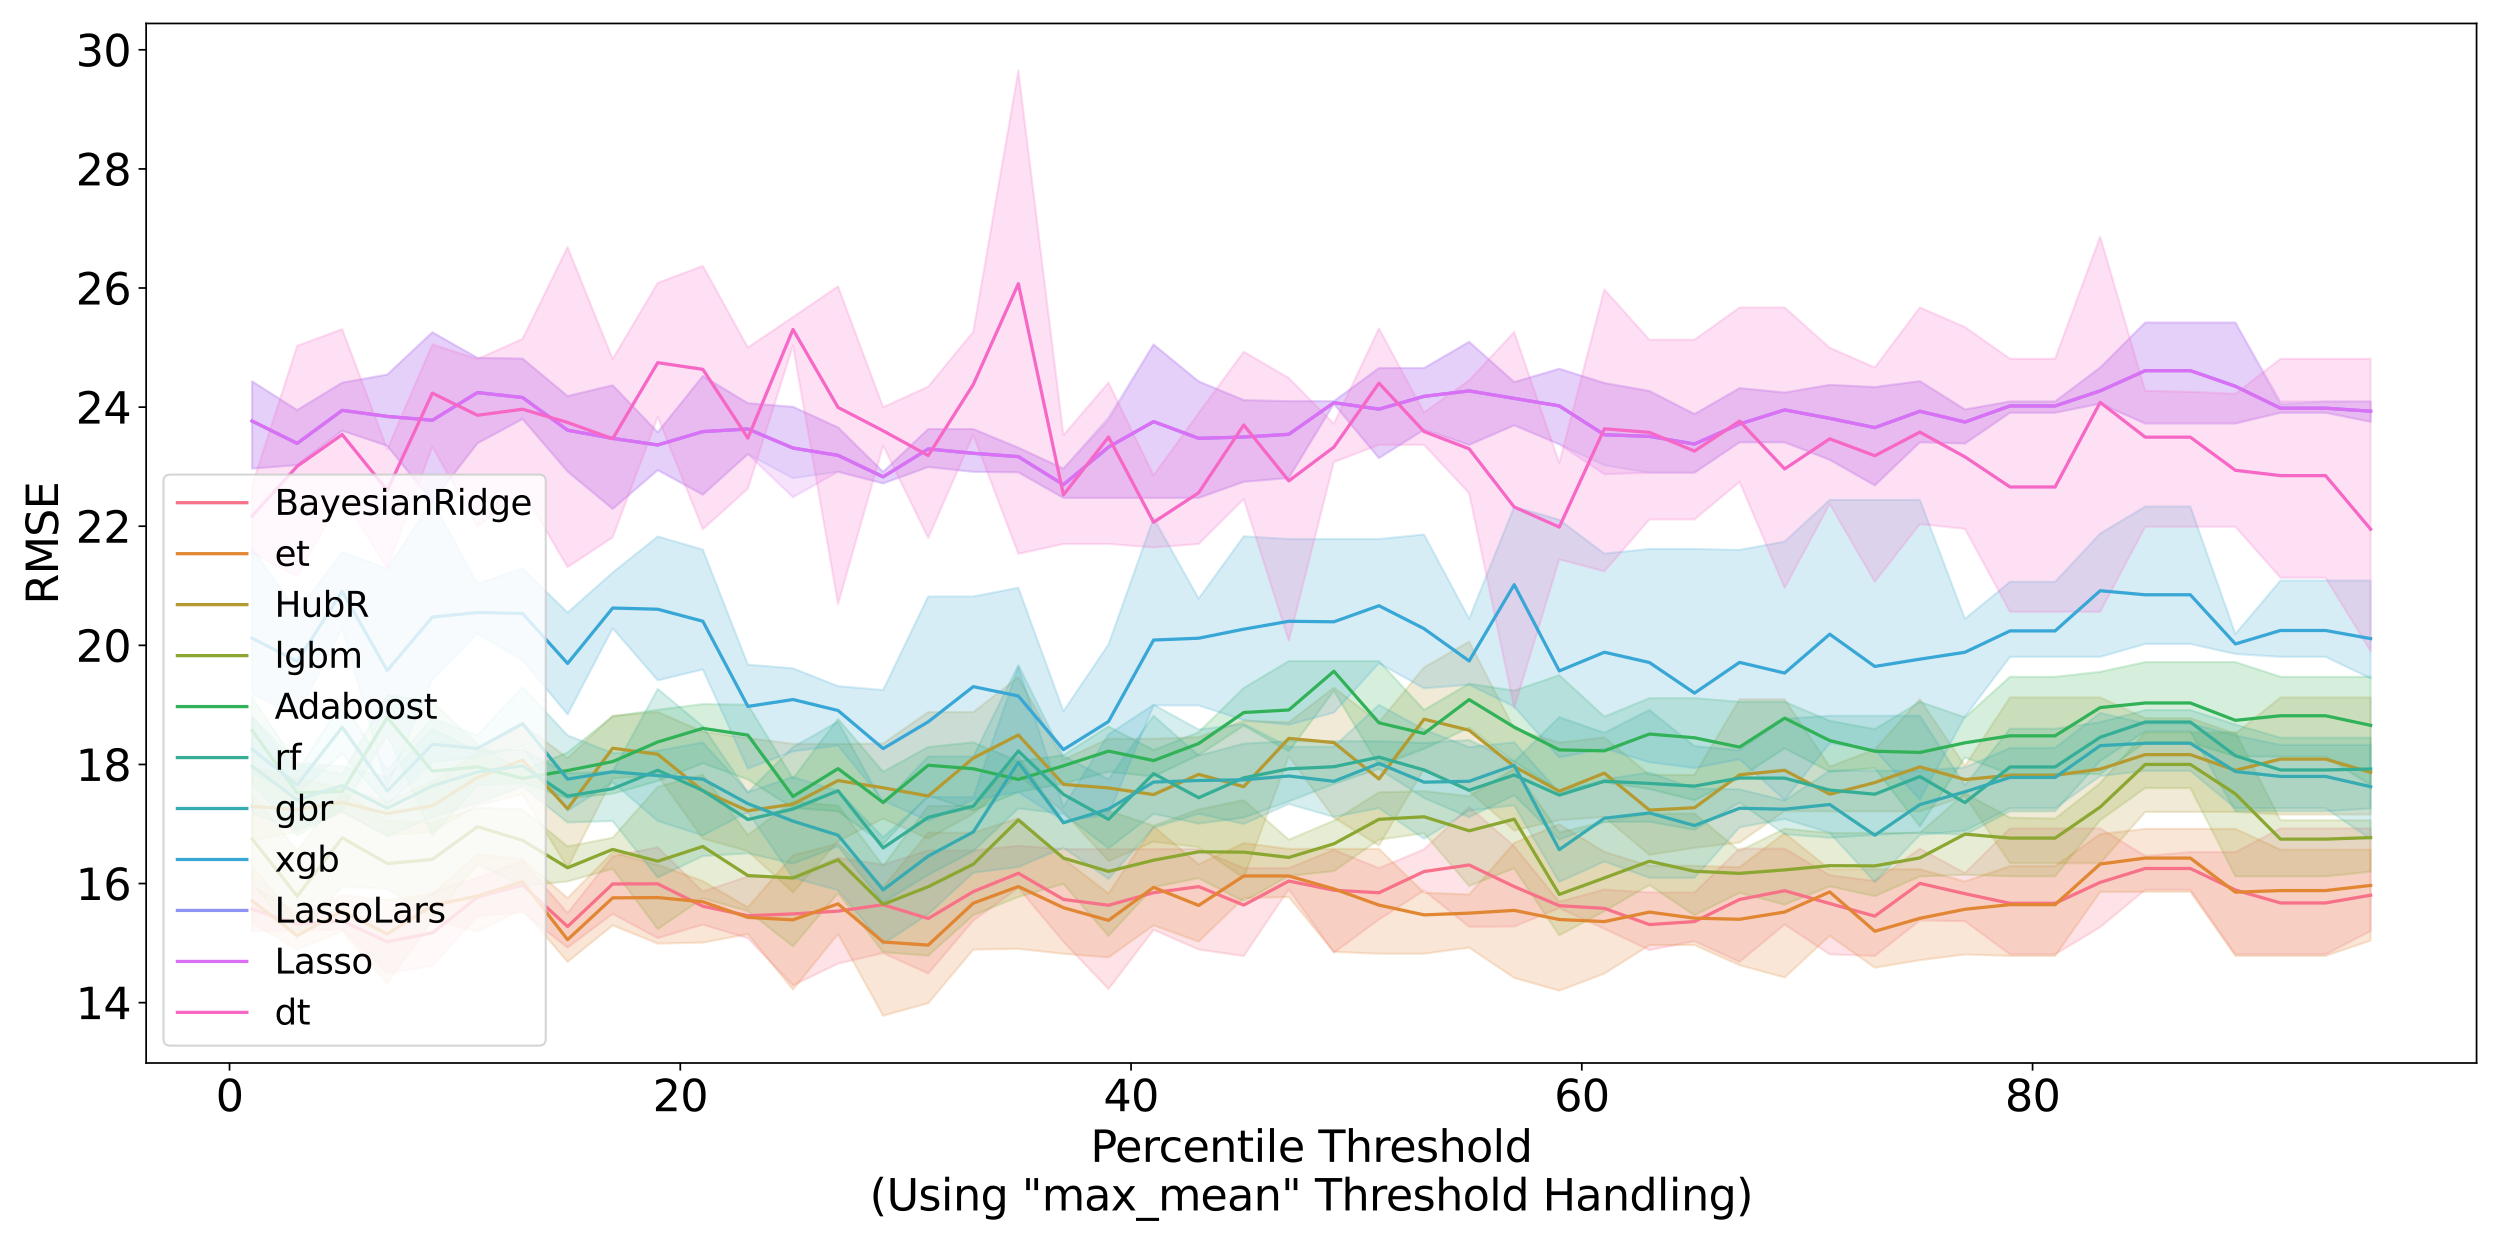 <?xml version="1.0" encoding="utf-8" standalone="no"?>
<!DOCTYPE svg PUBLIC "-//W3C//DTD SVG 1.1//EN"
  "http://www.w3.org/Graphics/SVG/1.1/DTD/svg11.dtd">
<svg xmlns:xlink="http://www.w3.org/1999/xlink" width="1152pt" height="576pt" viewBox="0 0 1152 576" xmlns="http://www.w3.org/2000/svg" version="1.1">
 <defs>
  <style type="text/css">*{stroke-linejoin: round; stroke-linecap: butt}</style>
 </defs>
 <g id="figure_1">
  <g id="patch_1">
   <path d="M 0 576 
L 1152 576 
L 1152 0 
L 0 0 
z
" style="fill: #ffffff"/>
  </g>
  <g id="axes_1">
   <g id="patch_2">
    <path d="M 67.34 489.832 
L 1141.2 489.832 
L 1141.2 10.8 
L 67.34 10.8 
z
" style="fill: #ffffff"/>
   </g>
   <g id="PolyCollection_1">
    <defs>
     <path id="md6f70a3049" d="M 116.152 -167.724 
L 116.152 -146.89 
L 136.923 -147.017 
L 157.694 -147.811 
L 178.465 -127.504 
L 199.236 -130.927 
L 220.007 -153.788 
L 240.778 -155.505 
L 261.549 -139.36 
L 282.32 -154.894 
L 303.091 -143.715 
L 323.862 -149.934 
L 344.633 -143.647 
L 365.404 -121.964 
L 386.175 -131.956 
L 406.946 -136.823 
L 427.717 -127.404 
L 448.488 -151.801 
L 469.259 -166.865 
L 490.03 -142.081 
L 510.801 -120.218 
L 531.572 -147.528 
L 552.343 -138.476 
L 573.114 -135.438 
L 593.885 -166.225 
L 614.655 -137 
L 635.426 -152.293 
L 656.197 -165.631 
L 676.968 -148.92 
L 697.739 -149.065 
L 718.51 -157.543 
L 739.281 -148.03 
L 760.052 -138.193 
L 780.823 -142.292 
L 801.594 -132.74 
L 822.365 -149.994 
L 843.136 -136.234 
L 863.907 -135.476 
L 884.678 -151.884 
L 905.449 -151.512 
L 926.22 -136.237 
L 946.991 -136.237 
L 967.762 -148.737 
L 988.533 -165.987 
L 1009.304 -165.987 
L 1030.075 -136.237 
L 1050.846 -136.237 
L 1071.617 -136.237 
L 1092.388 -146.949 
L 1092.388 -194.279 
L 1092.388 -194.279 
L 1071.617 -194.279 
L 1050.846 -194.279 
L 1030.075 -183.375 
L 1009.304 -183.375 
L 988.533 -181.596 
L 967.762 -194.279 
L 946.991 -194.279 
L 926.22 -194.279 
L 905.449 -173.681 
L 884.678 -184.946 
L 863.907 -170.043 
L 843.136 -172.708 
L 822.365 -184.946 
L 801.594 -184.946 
L 780.823 -164.747 
L 760.052 -164.747 
L 739.281 -166.11 
L 718.51 -160.496 
L 697.739 -186.03 
L 676.968 -204.187 
L 656.197 -184.649 
L 635.426 -175.957 
L 614.655 -184.386 
L 593.885 -175.957 
L 573.114 -175.989 
L 552.343 -184.722 
L 531.572 -184.722 
L 510.801 -184.722 
L 490.03 -184.722 
L 469.259 -186.253 
L 448.488 -184.099 
L 427.717 -184.099 
L 406.946 -177.585 
L 386.175 -180.773 
L 365.404 -171.736 
L 344.633 -172.136 
L 323.862 -165.188 
L 303.091 -185.611 
L 282.32 -181.393 
L 261.549 -155.277 
L 240.778 -179.114 
L 220.007 -171.551 
L 199.236 -164.814 
L 178.465 -149.951 
L 157.694 -155.128 
L 136.923 -155.436 
L 116.152 -167.724 
z
" style="stroke: #f77189; stroke-opacity: 0.2"/>
    </defs>
    <g clip-path="url(#p35841fb69c)">
     <use xlink:href="#md6f70a3049" x="0" y="576" style="fill: #f77189; fill-opacity: 0.2; stroke: #f77189; stroke-opacity: 0.2"/>
    </g>
   </g>
   <g id="PolyCollection_2">
    <defs>
     <path id="m3da09b3117" d="M 116.152 -176.966 
L 116.152 -150.796 
L 136.923 -138.443 
L 157.694 -146.926 
L 178.465 -122.812 
L 199.236 -151.811 
L 220.007 -146.787 
L 240.778 -157.112 
L 261.549 -132.79 
L 282.32 -149.584 
L 303.091 -141.188 
L 323.862 -141.641 
L 344.633 -145.597 
L 365.404 -120.01 
L 386.175 -145.606 
L 406.946 -107.942 
L 427.717 -113.715 
L 448.488 -138.447 
L 469.259 -138.752 
L 490.03 -136.496 
L 510.801 -134.83 
L 531.572 -149.621 
L 552.343 -142.102 
L 573.114 -162.154 
L 593.885 -162.653 
L 614.655 -137.366 
L 635.426 -136.52 
L 656.197 -136.52 
L 676.968 -139.337 
L 697.739 -125.384 
L 718.51 -119.483 
L 739.281 -127.359 
L 760.052 -140.483 
L 780.823 -140.483 
L 801.594 -131.235 
L 822.365 -125.581 
L 843.136 -144.79 
L 863.907 -130.091 
L 884.678 -133.556 
L 905.449 -136.17 
L 926.22 -135.508 
L 946.991 -135.508 
L 967.762 -165.021 
L 988.533 -165.044 
L 1009.304 -165.044 
L 1030.075 -135.508 
L 1050.846 -135.508 
L 1071.617 -135.508 
L 1092.388 -142.575 
L 1092.388 -184.477 
L 1092.388 -184.477 
L 1071.617 -184.477 
L 1050.846 -184.477 
L 1030.075 -194.077 
L 1009.304 -194.077 
L 988.533 -194.077 
L 967.762 -191.68 
L 946.991 -176.911 
L 926.22 -176.911 
L 905.449 -169.867 
L 884.678 -175.45 
L 863.907 -175.45 
L 843.136 -175.45 
L 822.365 -192.136 
L 801.594 -176.418 
L 780.823 -177.05 
L 760.052 -177.05 
L 739.281 -183.465 
L 718.51 -196.184 
L 697.739 -187.559 
L 676.968 -163.782 
L 656.197 -164.652 
L 635.426 -184.842 
L 614.655 -184.842 
L 593.885 -184.842 
L 573.114 -187.511 
L 552.343 -177.735 
L 531.572 -195.182 
L 510.801 -164.309 
L 490.03 -180.2 
L 469.259 -198.977 
L 448.488 -192.302 
L 427.717 -192.302 
L 406.946 -167.247 
L 386.175 -187.273 
L 365.404 -181.897 
L 344.633 -157.927 
L 323.862 -169.986 
L 303.091 -177.476 
L 282.32 -183.337 
L 261.549 -162.174 
L 240.778 -180.099 
L 220.007 -182.445 
L 199.236 -163.988 
L 178.465 -161.214 
L 157.694 -163.649 
L 136.923 -152.083 
L 116.152 -176.966 
z
" style="stroke: #e18632; stroke-opacity: 0.2"/>
    </defs>
    <g clip-path="url(#p35841fb69c)">
     <use xlink:href="#m3da09b3117" x="0" y="576" style="fill: #e18632; fill-opacity: 0.2; stroke: #e18632; stroke-opacity: 0.2"/>
    </g>
   </g>
   <g id="PolyCollection_3">
    <defs>
     <path id="mcc78a35cf5" d="M 116.152 -222.791 
L 116.152 -188.534 
L 136.923 -192.838 
L 157.694 -201.577 
L 178.465 -191.189 
L 199.236 -192.601 
L 220.007 -204.798 
L 240.778 -210.025 
L 261.549 -176.077 
L 282.32 -217.357 
L 303.091 -218.592 
L 323.862 -189.6 
L 344.633 -183.805 
L 365.404 -164.812 
L 386.175 -188.388 
L 406.946 -198.788 
L 427.717 -189.537 
L 448.488 -201.073 
L 469.259 -218.923 
L 490.03 -202.02 
L 510.801 -179.203 
L 531.572 -188.153 
L 552.343 -185.628 
L 573.114 -171.507 
L 593.885 -227.556 
L 614.655 -199.194 
L 635.426 -186.369 
L 656.197 -221.61 
L 676.968 -211.366 
L 697.739 -193.287 
L 718.51 -198.053 
L 739.281 -199.538 
L 760.052 -182.085 
L 780.823 -185.328 
L 801.594 -187.742 
L 822.365 -202.184 
L 843.136 -202.115 
L 863.907 -202.115 
L 884.678 -202.115 
L 905.449 -209.1 
L 926.22 -178.23 
L 946.991 -178.23 
L 967.762 -178.23 
L 988.533 -201.832 
L 1009.304 -201.832 
L 1030.075 -201.832 
L 1050.846 -200.667 
L 1071.617 -200.667 
L 1092.388 -200.667 
L 1092.388 -254.634 
L 1092.388 -254.634 
L 1071.617 -254.634 
L 1050.846 -254.634 
L 1030.075 -237.914 
L 1009.304 -245.058 
L 988.533 -245.058 
L 967.762 -254.634 
L 946.991 -254.634 
L 926.22 -254.634 
L 905.449 -223.09 
L 884.678 -253.783 
L 863.907 -230.64 
L 843.136 -222.721 
L 822.365 -253.783 
L 801.594 -253.783 
L 780.823 -218.944 
L 760.052 -218.944 
L 739.281 -236.226 
L 718.51 -233.793 
L 697.739 -240.118 
L 676.968 -280.334 
L 656.197 -268.47 
L 635.426 -243.159 
L 614.655 -259.107 
L 593.885 -243.159 
L 573.114 -243.8 
L 552.343 -236.332 
L 531.572 -235.57 
L 510.801 -235.57 
L 490.03 -225.983 
L 469.259 -263.978 
L 448.488 -247.863 
L 427.717 -247.863 
L 406.946 -233.377 
L 386.175 -233.188 
L 365.404 -233.267 
L 344.633 -235.855 
L 323.862 -238.845 
L 303.091 -247.907 
L 282.32 -246.205 
L 261.549 -226.668 
L 240.778 -242.392 
L 220.007 -228.971 
L 199.236 -215.976 
L 178.465 -206.556 
L 157.694 -213.024 
L 136.923 -217.315 
L 116.152 -222.791 
z
" style="stroke: #b59a32; stroke-opacity: 0.2"/>
    </defs>
    <g clip-path="url(#p35841fb69c)">
     <use xlink:href="#mcc78a35cf5" x="0" y="576" style="fill: #b59a32; fill-opacity: 0.2; stroke: #b59a32; stroke-opacity: 0.2"/>
    </g>
   </g>
   <g id="PolyCollection_4">
    <defs>
     <path id="m513f77aeba" d="M 116.152 -209.909 
L 116.152 -169.261 
L 136.923 -143.475 
L 157.694 -167.488 
L 178.465 -166.367 
L 199.236 -153.213 
L 220.007 -177.736 
L 240.778 -167.716 
L 261.549 -169.823 
L 282.32 -175.669 
L 303.091 -147.887 
L 323.862 -162.072 
L 344.633 -156.165 
L 365.404 -139.97 
L 386.175 -164.446 
L 406.946 -137.24 
L 427.717 -135.651 
L 448.488 -154.269 
L 469.259 -162.693 
L 490.03 -168.704 
L 510.801 -144.758 
L 531.572 -167.161 
L 552.343 -171.348 
L 573.114 -160.603 
L 593.885 -172.378 
L 614.655 -174.596 
L 635.426 -189.068 
L 656.197 -192.028 
L 676.968 -167.764 
L 697.739 -175.905 
L 718.51 -144.968 
L 739.281 -156.155 
L 760.052 -168.158 
L 780.823 -154.279 
L 801.594 -164.595 
L 822.365 -159.147 
L 843.136 -167.56 
L 863.907 -163.043 
L 884.678 -172.145 
L 905.449 -172.893 
L 926.22 -172.199 
L 946.991 -172.199 
L 967.762 -198.055 
L 988.533 -212.874 
L 1009.304 -212.874 
L 1030.075 -172.199 
L 1050.846 -172.199 
L 1071.617 -172.199 
L 1092.388 -174.312 
L 1092.388 -198.055 
L 1092.388 -198.055 
L 1071.617 -198.055 
L 1050.846 -198.055 
L 1030.075 -238.499 
L 1009.304 -238.499 
L 988.533 -238.499 
L 967.762 -215.107 
L 946.991 -198.803 
L 926.22 -199.176 
L 905.449 -210.427 
L 884.678 -192.209 
L 863.907 -192.209 
L 843.136 -192.209 
L 822.365 -194.147 
L 801.594 -183.918 
L 780.823 -201.084 
L 760.052 -201.084 
L 739.281 -197.374 
L 718.51 -192.364 
L 697.739 -221.884 
L 676.968 -209.136 
L 656.197 -211.444 
L 635.426 -210.89 
L 614.655 -197.857 
L 593.885 -189.068 
L 573.114 -207.297 
L 552.343 -202.974 
L 531.572 -195.503 
L 510.801 -202.452 
L 490.03 -196.919 
L 469.259 -227.478 
L 448.488 -204.628 
L 427.717 -204.628 
L 406.946 -176.969 
L 386.175 -204.702 
L 365.404 -206.635 
L 344.633 -191.283 
L 323.862 -219.037 
L 303.091 -213.418 
L 282.32 -189.98 
L 261.549 -185.967 
L 240.778 -203.073 
L 220.007 -203.741 
L 199.236 -196.93 
L 178.465 -197.622 
L 157.694 -211.143 
L 136.923 -184.075 
L 116.152 -209.909 
z
" style="stroke: #8ba731; stroke-opacity: 0.2"/>
    </defs>
    <g clip-path="url(#p35841fb69c)">
     <use xlink:href="#m513f77aeba" x="0" y="576" style="fill: #8ba731; fill-opacity: 0.2; stroke: #8ba731; stroke-opacity: 0.2"/>
    </g>
   </g>
   <g id="PolyCollection_5">
    <defs>
     <path id="meb756589a8" d="M 116.152 -254.802 
L 116.152 -215.329 
L 136.923 -190.903 
L 157.694 -202.826 
L 178.465 -237.289 
L 199.236 -190.979 
L 220.007 -214.064 
L 240.778 -215.182 
L 261.549 -208.149 
L 282.32 -210.211 
L 303.091 -216.076 
L 323.862 -224.287 
L 344.633 -216.798 
L 365.404 -203.694 
L 386.175 -202.161 
L 406.946 -187.08 
L 427.717 -209.476 
L 448.488 -202.474 
L 469.259 -211 
L 490.03 -214.982 
L 510.801 -220.342 
L 531.572 -218.197 
L 552.343 -228.037 
L 573.114 -241.612 
L 593.885 -229.771 
L 614.655 -257.631 
L 635.426 -223.128 
L 656.197 -230.899 
L 676.968 -240.684 
L 697.739 -224.955 
L 718.51 -211.57 
L 739.281 -215.556 
L 760.052 -212.398 
L 780.823 -207.258 
L 801.594 -217.543 
L 822.365 -231.165 
L 843.136 -220.373 
L 863.907 -222.021 
L 884.678 -195.196 
L 905.449 -226.959 
L 926.22 -219.287 
L 946.991 -219.287 
L 967.762 -219.287 
L 988.533 -233.884 
L 1009.304 -233.884 
L 1030.075 -227.393 
L 1050.846 -227.393 
L 1071.617 -227.393 
L 1092.388 -214.132 
L 1092.388 -264.138 
L 1092.388 -264.138 
L 1071.617 -264.138 
L 1050.846 -264.138 
L 1030.075 -270.913 
L 1009.304 -270.913 
L 988.533 -270.913 
L 967.762 -266.43 
L 946.991 -264.138 
L 926.22 -264.138 
L 905.449 -245.448 
L 884.678 -252.625 
L 863.907 -240.009 
L 843.136 -243.85 
L 822.365 -252.625 
L 801.594 -252.625 
L 780.823 -254.302 
L 760.052 -254.302 
L 739.281 -245.794 
L 718.51 -264.897 
L 697.739 -257.764 
L 676.968 -260.971 
L 656.197 -248.839 
L 635.426 -271.389 
L 614.655 -271.389 
L 593.885 -271.389 
L 573.114 -258.988 
L 552.343 -238.617 
L 531.572 -230.356 
L 510.801 -241.271 
L 490.03 -228.037 
L 469.259 -225.187 
L 448.488 -233.92 
L 427.717 -231.786 
L 406.946 -220.36 
L 386.175 -244.724 
L 365.404 -217.313 
L 344.633 -251.271 
L 323.862 -251.562 
L 303.091 -248.941 
L 282.32 -245.894 
L 261.549 -229.292 
L 240.778 -220.632 
L 220.007 -233.001 
L 199.236 -252.712 
L 178.465 -255.728 
L 157.694 -219.225 
L 136.923 -223.536 
L 116.152 -254.802 
z
" style="stroke: #32b258; stroke-opacity: 0.2"/>
    </defs>
    <g clip-path="url(#p35841fb69c)">
     <use xlink:href="#meb756589a8" x="0" y="576" style="fill: #32b258; fill-opacity: 0.2; stroke: #32b258; stroke-opacity: 0.2"/>
    </g>
   </g>
   <g id="PolyCollection_6">
    <defs>
     <path id="md6bd2ce3e4" d="M 116.152 -245.787 
L 116.152 -201.241 
L 136.923 -193.628 
L 157.694 -202.157 
L 178.465 -190.499 
L 199.236 -199.518 
L 220.007 -205.919 
L 240.778 -213.62 
L 261.549 -197.017 
L 282.32 -197.652 
L 303.091 -171.643 
L 323.862 -181.54 
L 344.633 -182.785 
L 365.404 -178.023 
L 386.175 -185.966 
L 406.946 -160.057 
L 427.717 -172.867 
L 448.488 -183.773 
L 469.259 -203.475 
L 490.03 -200.972 
L 510.801 -185.091 
L 531.572 -200.972 
L 552.343 -196.464 
L 573.114 -199.274 
L 593.885 -206.71 
L 614.655 -214.737 
L 635.426 -221.699 
L 656.197 -208.244 
L 676.968 -199.449 
L 697.739 -209.544 
L 718.51 -189.026 
L 739.281 -197.209 
L 760.052 -197.322 
L 780.823 -193.607 
L 801.594 -206.183 
L 822.365 -191.564 
L 843.136 -189.946 
L 863.907 -191.238 
L 884.678 -192.371 
L 905.449 -191.299 
L 926.22 -202.144 
L 946.991 -202.144 
L 967.762 -225.402 
L 988.533 -238.933 
L 1009.304 -238.933 
L 1030.075 -202.144 
L 1050.846 -202.144 
L 1071.617 -202.144 
L 1092.388 -203.471 
L 1092.388 -236.063 
L 1092.388 -236.063 
L 1071.617 -236.063 
L 1050.846 -236.063 
L 1030.075 -242.129 
L 1009.304 -248.799 
L 988.533 -248.799 
L 967.762 -243.193 
L 946.991 -240.231 
L 926.22 -240.231 
L 905.449 -214.145 
L 884.678 -246.173 
L 863.907 -246.173 
L 843.136 -246.173 
L 822.365 -244.798 
L 801.594 -230.324 
L 780.823 -232.18 
L 760.052 -248.854 
L 739.281 -238.347 
L 718.51 -245.514 
L 697.739 -225.016 
L 676.968 -235.016 
L 656.197 -233.649 
L 635.426 -234.468 
L 614.655 -234.468 
L 593.885 -234.468 
L 573.114 -233.326 
L 552.343 -227.824 
L 531.572 -246.193 
L 510.801 -216.906 
L 490.03 -227.61 
L 469.259 -269.521 
L 448.488 -227.385 
L 427.717 -227.385 
L 406.946 -205.585 
L 386.175 -243.49 
L 365.404 -231.755 
L 344.633 -210.846 
L 323.862 -241.262 
L 303.091 -258.54 
L 282.32 -220.427 
L 261.549 -219.729 
L 240.778 -230.458 
L 220.007 -229.89 
L 199.236 -240.133 
L 178.465 -218.044 
L 157.694 -222.864 
L 136.923 -224.473 
L 116.152 -245.787 
z
" style="stroke: #35ae95; stroke-opacity: 0.2"/>
    </defs>
    <g clip-path="url(#p35841fb69c)">
     <use xlink:href="#md6bd2ce3e4" x="0" y="576" style="fill: #35ae95; fill-opacity: 0.2; stroke: #35ae95; stroke-opacity: 0.2"/>
    </g>
   </g>
   <g id="PolyCollection_7">
    <defs>
     <path id="m9e612d28f2" d="M 116.152 -245.758 
L 116.152 -219.646 
L 136.923 -209.932 
L 157.694 -228.748 
L 178.465 -205.04 
L 199.236 -224.731 
L 220.007 -227.092 
L 240.778 -232.156 
L 261.549 -202.391 
L 282.32 -215.499 
L 303.091 -197.682 
L 323.862 -191.014 
L 344.633 -201.813 
L 365.404 -171.501 
L 386.175 -165.753 
L 406.946 -141.034 
L 427.717 -154.715 
L 448.488 -173.843 
L 469.259 -176.49 
L 490.03 -185.36 
L 510.801 -170.982 
L 531.572 -194.567 
L 552.343 -201.026 
L 573.114 -196.317 
L 593.885 -205.524 
L 614.655 -199.542 
L 635.426 -203.627 
L 656.197 -189.5 
L 676.968 -202.416 
L 697.739 -204.897 
L 718.51 -169.638 
L 739.281 -179.034 
L 760.052 -171.503 
L 780.823 -171.503 
L 801.594 -194.769 
L 822.365 -198.603 
L 843.136 -192.258 
L 863.907 -169.581 
L 884.678 -191.264 
L 905.449 -193.275 
L 926.22 -203.56 
L 946.991 -203.56 
L 967.762 -218.399 
L 988.533 -220.782 
L 1009.304 -220.782 
L 1030.075 -203.56 
L 1050.846 -203.56 
L 1071.617 -203.56 
L 1092.388 -189.355 
L 1092.388 -232.729 
L 1092.388 -232.729 
L 1071.617 -232.729 
L 1050.846 -232.729 
L 1030.075 -237.116 
L 1009.304 -242.618 
L 988.533 -242.618 
L 967.762 -247.51 
L 946.991 -231.342 
L 926.22 -231.342 
L 905.449 -222.402 
L 884.678 -220.875 
L 863.907 -220.875 
L 843.136 -220.875 
L 822.365 -207.119 
L 801.594 -212.283 
L 780.823 -212.603 
L 760.052 -220.063 
L 739.281 -216.878 
L 718.51 -210.704 
L 697.739 -233.942 
L 676.968 -231.739 
L 656.197 -239.819 
L 635.426 -251.225 
L 614.655 -231.88 
L 593.885 -231.88 
L 573.114 -242.455 
L 552.343 -239.857 
L 531.572 -251.265 
L 510.801 -237.591 
L 490.03 -204.178 
L 469.259 -268.655 
L 448.488 -208.714 
L 427.717 -208.714 
L 406.946 -190.193 
L 386.175 -211.554 
L 365.404 -217.989 
L 344.633 -211.009 
L 323.862 -233.87 
L 303.091 -230.016 
L 282.32 -229.005 
L 261.549 -237.136 
L 240.778 -259.394 
L 220.007 -237.167 
L 199.236 -244.925 
L 178.465 -221.24 
L 157.694 -252.414 
L 136.923 -220.474 
L 116.152 -245.758 
z
" style="stroke: #37abb2; stroke-opacity: 0.2"/>
    </defs>
    <g clip-path="url(#p35841fb69c)">
     <use xlink:href="#m9e612d28f2" x="0" y="576" style="fill: #37abb2; fill-opacity: 0.2; stroke: #37abb2; stroke-opacity: 0.2"/>
    </g>
   </g>
   <g id="PolyCollection_8">
    <defs>
     <path id="ma7ae9926e3" d="M 116.152 -323.496 
L 116.152 -256.287 
L 136.923 -246.328 
L 157.694 -286.663 
L 178.465 -213.802 
L 199.236 -262.722 
L 220.007 -284.065 
L 240.778 -271.775 
L 261.549 -246.804 
L 282.32 -286.48 
L 303.091 -262.481 
L 323.862 -267.525 
L 344.633 -221.824 
L 365.404 -229.768 
L 386.175 -232.456 
L 406.946 -207.055 
L 427.717 -197.769 
L 448.488 -207.513 
L 469.259 -210.942 
L 490.03 -197.762 
L 510.801 -200.617 
L 531.572 -250.928 
L 552.343 -250.928 
L 573.114 -244.179 
L 593.885 -242.051 
L 614.655 -247.659 
L 635.426 -270.39 
L 656.197 -258.845 
L 676.968 -260.471 
L 697.739 -250.377 
L 718.51 -226.975 
L 739.281 -231.147 
L 760.052 -224.753 
L 780.823 -222.111 
L 801.594 -226.104 
L 822.365 -207.462 
L 843.136 -233.581 
L 863.907 -230.471 
L 884.678 -207.485 
L 905.449 -245.797 
L 926.22 -273.322 
L 946.991 -273.322 
L 967.762 -273.322 
L 988.533 -279.256 
L 1009.304 -279.256 
L 1030.075 -274.626 
L 1050.846 -273.322 
L 1071.617 -273.322 
L 1092.388 -263.395 
L 1092.388 -308.488 
L 1092.388 -308.488 
L 1071.617 -308.488 
L 1050.846 -308.488 
L 1030.075 -283.91 
L 1009.304 -342.602 
L 988.533 -342.602 
L 967.762 -330.159 
L 946.991 -307.904 
L 926.22 -307.904 
L 905.449 -290.852 
L 884.678 -345.656 
L 863.907 -345.656 
L 843.136 -345.656 
L 822.365 -326.471 
L 801.594 -322.596 
L 780.823 -323.038 
L 760.052 -323.038 
L 739.281 -320.891 
L 718.51 -336.507 
L 697.739 -342.509 
L 676.968 -290.895 
L 656.197 -329.697 
L 635.426 -327.61 
L 614.655 -327.61 
L 593.885 -327.61 
L 573.114 -328.886 
L 552.343 -300.157 
L 531.572 -337.317 
L 510.801 -279.007 
L 490.03 -248.291 
L 469.259 -305.184 
L 448.488 -301.152 
L 427.717 -301.152 
L 406.946 -258.025 
L 386.175 -259.828 
L 365.404 -268.029 
L 344.633 -269.724 
L 323.862 -322.741 
L 303.091 -328.772 
L 282.32 -312.17 
L 261.549 -293.718 
L 240.778 -314.063 
L 220.007 -306.955 
L 199.236 -345.296 
L 178.465 -314.027 
L 157.694 -321.495 
L 136.923 -294.131 
L 116.152 -323.496 
z
" style="stroke: #39a7d6; stroke-opacity: 0.2"/>
    </defs>
    <g clip-path="url(#p35841fb69c)">
     <use xlink:href="#ma7ae9926e3" x="0" y="576" style="fill: #39a7d6; fill-opacity: 0.2; stroke: #39a7d6; stroke-opacity: 0.2"/>
    </g>
   </g>
   <g id="PolyCollection_9">
    <defs>
     <path id="m4815198abc" d="M 116.152 -400.298 
L 116.152 -360.059 
L 136.923 -361.696 
L 157.694 -377.517 
L 178.465 -370.545 
L 199.236 -344.871 
L 220.007 -371.722 
L 240.778 -382.936 
L 261.549 -358.74 
L 282.32 -341.486 
L 303.091 -359.357 
L 323.862 -348.047 
L 344.633 -366.732 
L 365.404 -355.656 
L 386.175 -358.594 
L 406.946 -353.248 
L 427.717 -360.764 
L 448.488 -358.582 
L 469.259 -358.366 
L 490.03 -346.568 
L 510.801 -346.568 
L 531.572 -346.568 
L 552.343 -346.568 
L 573.114 -353.98 
L 593.885 -355.745 
L 614.655 -389.951 
L 635.426 -364.895 
L 656.197 -377.971 
L 676.968 -371.011 
L 697.739 -380.033 
L 718.51 -371.288 
L 739.281 -361.567 
L 760.052 -358.185 
L 780.823 -358.185 
L 801.594 -372.213 
L 822.365 -372.213 
L 843.136 -364.144 
L 863.907 -352.348 
L 884.678 -372.213 
L 905.449 -371.607 
L 926.22 -385.81 
L 946.991 -385.81 
L 967.762 -390.011 
L 988.533 -380.863 
L 1009.304 -380.863 
L 1030.075 -380.863 
L 1050.846 -385.81 
L 1071.617 -385.81 
L 1092.388 -381.64 
L 1092.388 -391.013 
L 1092.388 -391.013 
L 1071.617 -391.013 
L 1050.846 -389.681 
L 1030.075 -427.354 
L 1009.304 -427.354 
L 988.533 -427.354 
L 967.762 -406.621 
L 946.991 -391.013 
L 926.22 -391.013 
L 905.449 -387.314 
L 884.678 -400.374 
L 863.907 -397.615 
L 843.136 -398.633 
L 822.365 -395.107 
L 801.594 -397.138 
L 780.823 -385.196 
L 760.052 -395.823 
L 739.281 -399.505 
L 718.51 -406.057 
L 697.739 -399.927 
L 676.968 -418.469 
L 656.197 -406.379 
L 635.426 -406.379 
L 614.655 -391.157 
L 593.885 -391.157 
L 573.114 -391.642 
L 552.343 -400.234 
L 531.572 -417.246 
L 510.801 -383.689 
L 490.03 -360.059 
L 469.259 -369.679 
L 448.488 -378.295 
L 427.717 -378.295 
L 406.946 -358.537 
L 386.175 -379.043 
L 365.404 -388.499 
L 344.633 -390.19 
L 323.862 -402.698 
L 303.091 -376.801 
L 282.32 -398.464 
L 261.549 -393.481 
L 240.778 -410.774 
L 220.007 -411.098 
L 199.236 -422.887 
L 178.465 -403.389 
L 157.694 -399.645 
L 136.923 -387.027 
L 116.152 -400.298 
z
" style="stroke: #8f93f4; stroke-opacity: 0.2"/>
    </defs>
    <g clip-path="url(#p35841fb69c)">
     <use xlink:href="#m4815198abc" x="0" y="576" style="fill: #8f93f4; fill-opacity: 0.2; stroke: #8f93f4; stroke-opacity: 0.2"/>
    </g>
   </g>
   <g id="PolyCollection_10">
    <defs>
     <path id="m9b86ab6ea2" d="M 116.152 -400.283 
L 116.152 -360.071 
L 136.923 -361.707 
L 157.694 -377.525 
L 178.465 -370.547 
L 199.236 -344.904 
L 220.007 -371.728 
L 240.778 -382.942 
L 261.549 -358.73 
L 282.32 -341.505 
L 303.091 -359.379 
L 323.862 -348.094 
L 344.633 -366.742 
L 365.404 -346.903 
L 386.175 -358.615 
L 406.946 -353.26 
L 427.717 -360.798 
L 448.488 -358.603 
L 469.259 -358.358 
L 490.03 -346.581 
L 510.801 -346.581 
L 531.572 -346.581 
L 552.343 -346.581 
L 573.114 -353.989 
L 593.885 -355.759 
L 614.655 -389.901 
L 635.426 -364.949 
L 656.197 -377.956 
L 676.968 -371.001 
L 697.739 -380.014 
L 718.51 -371.311 
L 739.281 -357.467 
L 760.052 -358.187 
L 780.823 -358.187 
L 801.594 -372.181 
L 822.365 -372.181 
L 843.136 -364.09 
L 863.907 -352.328 
L 884.678 -372.181 
L 905.449 -371.621 
L 926.22 -385.8 
L 946.991 -385.8 
L 967.762 -390.004 
L 988.533 -380.83 
L 1009.304 -380.83 
L 1030.075 -380.83 
L 1050.846 -385.8 
L 1071.617 -385.8 
L 1092.388 -381.653 
L 1092.388 -390.99 
L 1092.388 -390.99 
L 1071.617 -390.99 
L 1050.846 -390.99 
L 1030.075 -427.343 
L 1009.304 -427.343 
L 988.533 -427.343 
L 967.762 -406.621 
L 946.991 -390.99 
L 926.22 -390.99 
L 905.449 -387.299 
L 884.678 -400.363 
L 863.907 -397.623 
L 843.136 -398.649 
L 822.365 -395.11 
L 801.594 -397.123 
L 780.823 -385.18 
L 760.052 -395.834 
L 739.281 -399.491 
L 718.51 -406.057 
L 697.739 -399.941 
L 676.968 -418.464 
L 656.197 -406.371 
L 635.426 -406.371 
L 614.655 -391.092 
L 593.885 -391.092 
L 573.114 -391.606 
L 552.343 -400.223 
L 531.572 -417.248 
L 510.801 -382.41 
L 490.03 -360.069 
L 469.259 -369.709 
L 448.488 -378.282 
L 427.717 -378.282 
L 406.946 -358.56 
L 386.175 -379.044 
L 365.404 -388.531 
L 344.633 -390.177 
L 323.862 -402.695 
L 303.091 -376.811 
L 282.32 -398.448 
L 261.549 -393.464 
L 240.778 -410.745 
L 220.007 -411.088 
L 199.236 -422.858 
L 178.465 -403.375 
L 157.694 -399.665 
L 136.923 -387.013 
L 116.152 -400.283 
z
" style="stroke: #db70f4; stroke-opacity: 0.2"/>
    </defs>
    <g clip-path="url(#p35841fb69c)">
     <use xlink:href="#m9b86ab6ea2" x="0" y="576" style="fill: #db70f4; fill-opacity: 0.2; stroke: #db70f4; stroke-opacity: 0.2"/>
    </g>
   </g>
   <g id="PolyCollection_11">
    <defs>
     <path id="m8925216c66" d="M 116.152 -352.253 
L 116.152 -321.289 
L 136.923 -310.341 
L 157.694 -347.407 
L 178.465 -314.176 
L 199.236 -370.121 
L 220.007 -333.359 
L 240.778 -349.89 
L 261.549 -314.704 
L 282.32 -328.392 
L 303.091 -383.923 
L 323.862 -332.12 
L 344.633 -350.851 
L 365.404 -416.751 
L 386.175 -297.652 
L 406.946 -370.656 
L 427.717 -328.136 
L 448.488 -375.548 
L 469.259 -320.783 
L 490.03 -325.333 
L 510.801 -325.333 
L 531.572 -323.722 
L 552.343 -325.333 
L 573.114 -346.038 
L 593.885 -280.693 
L 614.655 -363.112 
L 635.426 -371.005 
L 656.197 -371.005 
L 676.968 -348.756 
L 697.739 -249.828 
L 718.51 -318.173 
L 739.281 -312.726 
L 760.052 -336.623 
L 780.823 -336.623 
L 801.594 -353.959 
L 822.365 -305.077 
L 843.136 -343.751 
L 863.907 -307.905 
L 884.678 -334.509 
L 905.449 -332.287 
L 926.22 -294.079 
L 946.991 -294.079 
L 967.762 -294.079 
L 988.533 -333.279 
L 1009.304 -333.279 
L 1030.075 -333.279 
L 1050.846 -309.782 
L 1071.617 -309.782 
L 1092.388 -275.988 
L 1092.388 -410.675 
L 1092.388 -410.675 
L 1071.617 -410.675 
L 1050.846 -410.675 
L 1030.075 -394.505 
L 1009.304 -395.433 
L 988.533 -395.88 
L 967.762 -467.002 
L 946.991 -410.675 
L 926.22 -410.675 
L 905.449 -425.264 
L 884.678 -434.299 
L 863.907 -406.66 
L 843.136 -415.761 
L 822.365 -434.299 
L 801.594 -434.299 
L 780.823 -419.445 
L 760.052 -419.445 
L 739.281 -442.633 
L 718.51 -362.654 
L 697.739 -422.992 
L 676.968 -400.734 
L 656.197 -385.979 
L 635.426 -424.66 
L 614.655 -380.728 
L 593.885 -401.806 
L 573.114 -413.899 
L 552.343 -385.657 
L 531.572 -356.971 
L 510.801 -399.695 
L 490.03 -375.497 
L 469.259 -543.426 
L 448.488 -423.119 
L 427.717 -397.83 
L 406.946 -388.379 
L 386.175 -444.034 
L 365.404 -429.933 
L 344.633 -415.86 
L 323.862 -453.479 
L 303.091 -445.648 
L 282.32 -410.579 
L 261.549 -462.13 
L 240.778 -419.808 
L 220.007 -410.562 
L 199.236 -417.307 
L 178.465 -368.98 
L 157.694 -424.339 
L 136.923 -416.598 
L 116.152 -352.253 
z
" style="stroke: #f667c6; stroke-opacity: 0.2"/>
    </defs>
    <g clip-path="url(#p35841fb69c)">
     <use xlink:href="#m8925216c66" x="0" y="576" style="fill: #f667c6; fill-opacity: 0.2; stroke: #f667c6; stroke-opacity: 0.2"/>
    </g>
   </g>
   <g id="matplotlib.axis_1">
    <g id="xtick_1">
     <g id="line2d_1">
      <defs>
       <path id="mca685a6023" d="M 0 0 
L 0 3.5 
" style="stroke: #000000; stroke-width: 0.8"/>
      </defs>
      <g>
       <use xlink:href="#mca685a6023" x="105.766" y="489.832" style="stroke: #000000; stroke-width: 0.8"/>
      </g>
     </g>
     <g id="text_1">
      <!-- 0 -->
      <g transform="translate(99.404 512.029) scale(0.2 -0.2)">
       <defs>
        <path id="DejaVuSans-30" d="M 2034 4250 
Q 1547 4250 1301 3770 
Q 1056 3291 1056 2328 
Q 1056 1369 1301 889 
Q 1547 409 2034 409 
Q 2525 409 2770 889 
Q 3016 1369 3016 2328 
Q 3016 3291 2770 3770 
Q 2525 4250 2034 4250 
z
M 2034 4750 
Q 2819 4750 3233 4129 
Q 3647 3509 3647 2328 
Q 3647 1150 3233 529 
Q 2819 -91 2034 -91 
Q 1250 -91 836 529 
Q 422 1150 422 2328 
Q 422 3509 836 4129 
Q 1250 4750 2034 4750 
z
" transform="scale(0.016)"/>
       </defs>
       <use xlink:href="#DejaVuSans-30"/>
      </g>
     </g>
    </g>
    <g id="xtick_2">
     <g id="line2d_2">
      <g>
       <use xlink:href="#mca685a6023" x="313.476" y="489.832" style="stroke: #000000; stroke-width: 0.8"/>
      </g>
     </g>
     <g id="text_2">
      <!-- 20 -->
      <g transform="translate(300.751 512.029) scale(0.2 -0.2)">
       <defs>
        <path id="DejaVuSans-32" d="M 1228 531 
L 3431 531 
L 3431 0 
L 469 0 
L 469 531 
Q 828 903 1448 1529 
Q 2069 2156 2228 2338 
Q 2531 2678 2651 2914 
Q 2772 3150 2772 3378 
Q 2772 3750 2511 3984 
Q 2250 4219 1831 4219 
Q 1534 4219 1204 4116 
Q 875 4013 500 3803 
L 500 4441 
Q 881 4594 1212 4672 
Q 1544 4750 1819 4750 
Q 2544 4750 2975 4387 
Q 3406 4025 3406 3419 
Q 3406 3131 3298 2873 
Q 3191 2616 2906 2266 
Q 2828 2175 2409 1742 
Q 1991 1309 1228 531 
z
" transform="scale(0.016)"/>
       </defs>
       <use xlink:href="#DejaVuSans-32"/>
       <use xlink:href="#DejaVuSans-30" x="63.623"/>
      </g>
     </g>
    </g>
    <g id="xtick_3">
     <g id="line2d_3">
      <g>
       <use xlink:href="#mca685a6023" x="521.186" y="489.832" style="stroke: #000000; stroke-width: 0.8"/>
      </g>
     </g>
     <g id="text_3">
      <!-- 40 -->
      <g transform="translate(508.461 512.029) scale(0.2 -0.2)">
       <defs>
        <path id="DejaVuSans-34" d="M 2419 4116 
L 825 1625 
L 2419 1625 
L 2419 4116 
z
M 2253 4666 
L 3047 4666 
L 3047 1625 
L 3713 1625 
L 3713 1100 
L 3047 1100 
L 3047 0 
L 2419 0 
L 2419 1100 
L 313 1100 
L 313 1709 
L 2253 4666 
z
" transform="scale(0.016)"/>
       </defs>
       <use xlink:href="#DejaVuSans-34"/>
       <use xlink:href="#DejaVuSans-30" x="63.623"/>
      </g>
     </g>
    </g>
    <g id="xtick_4">
     <g id="line2d_4">
      <g>
       <use xlink:href="#mca685a6023" x="728.896" y="489.832" style="stroke: #000000; stroke-width: 0.8"/>
      </g>
     </g>
     <g id="text_4">
      <!-- 60 -->
      <g transform="translate(716.171 512.029) scale(0.2 -0.2)">
       <defs>
        <path id="DejaVuSans-36" d="M 2113 2584 
Q 1688 2584 1439 2293 
Q 1191 2003 1191 1497 
Q 1191 994 1439 701 
Q 1688 409 2113 409 
Q 2538 409 2786 701 
Q 3034 994 3034 1497 
Q 3034 2003 2786 2293 
Q 2538 2584 2113 2584 
z
M 3366 4563 
L 3366 3988 
Q 3128 4100 2886 4159 
Q 2644 4219 2406 4219 
Q 1781 4219 1451 3797 
Q 1122 3375 1075 2522 
Q 1259 2794 1537 2939 
Q 1816 3084 2150 3084 
Q 2853 3084 3261 2657 
Q 3669 2231 3669 1497 
Q 3669 778 3244 343 
Q 2819 -91 2113 -91 
Q 1303 -91 875 529 
Q 447 1150 447 2328 
Q 447 3434 972 4092 
Q 1497 4750 2381 4750 
Q 2619 4750 2861 4703 
Q 3103 4656 3366 4563 
z
" transform="scale(0.016)"/>
       </defs>
       <use xlink:href="#DejaVuSans-36"/>
       <use xlink:href="#DejaVuSans-30" x="63.623"/>
      </g>
     </g>
    </g>
    <g id="xtick_5">
     <g id="line2d_5">
      <g>
       <use xlink:href="#mca685a6023" x="936.606" y="489.832" style="stroke: #000000; stroke-width: 0.8"/>
      </g>
     </g>
     <g id="text_5">
      <!-- 80 -->
      <g transform="translate(923.881 512.029) scale(0.2 -0.2)">
       <defs>
        <path id="DejaVuSans-38" d="M 2034 2216 
Q 1584 2216 1326 1975 
Q 1069 1734 1069 1313 
Q 1069 891 1326 650 
Q 1584 409 2034 409 
Q 2484 409 2743 651 
Q 3003 894 3003 1313 
Q 3003 1734 2745 1975 
Q 2488 2216 2034 2216 
z
M 1403 2484 
Q 997 2584 770 2862 
Q 544 3141 544 3541 
Q 544 4100 942 4425 
Q 1341 4750 2034 4750 
Q 2731 4750 3128 4425 
Q 3525 4100 3525 3541 
Q 3525 3141 3298 2862 
Q 3072 2584 2669 2484 
Q 3125 2378 3379 2068 
Q 3634 1759 3634 1313 
Q 3634 634 3220 271 
Q 2806 -91 2034 -91 
Q 1263 -91 848 271 
Q 434 634 434 1313 
Q 434 1759 690 2068 
Q 947 2378 1403 2484 
z
M 1172 3481 
Q 1172 3119 1398 2916 
Q 1625 2713 2034 2713 
Q 2441 2713 2670 2916 
Q 2900 3119 2900 3481 
Q 2900 3844 2670 4047 
Q 2441 4250 2034 4250 
Q 1625 4250 1398 4047 
Q 1172 3844 1172 3481 
z
" transform="scale(0.016)"/>
       </defs>
       <use xlink:href="#DejaVuSans-38"/>
       <use xlink:href="#DejaVuSans-30" x="63.623"/>
      </g>
     </g>
    </g>
    <g id="text_6">
     <!-- Percentile Threshold -->
     <g transform="translate(502.49 535.385) scale(0.2 -0.2)">
      <defs>
       <path id="DejaVuSans-50" d="M 1259 4147 
L 1259 2394 
L 2053 2394 
Q 2494 2394 2734 2622 
Q 2975 2850 2975 3272 
Q 2975 3691 2734 3919 
Q 2494 4147 2053 4147 
L 1259 4147 
z
M 628 4666 
L 2053 4666 
Q 2838 4666 3239 4311 
Q 3641 3956 3641 3272 
Q 3641 2581 3239 2228 
Q 2838 1875 2053 1875 
L 1259 1875 
L 1259 0 
L 628 0 
L 628 4666 
z
" transform="scale(0.016)"/>
       <path id="DejaVuSans-65" d="M 3597 1894 
L 3597 1613 
L 953 1613 
Q 991 1019 1311 708 
Q 1631 397 2203 397 
Q 2534 397 2845 478 
Q 3156 559 3463 722 
L 3463 178 
Q 3153 47 2828 -22 
Q 2503 -91 2169 -91 
Q 1331 -91 842 396 
Q 353 884 353 1716 
Q 353 2575 817 3079 
Q 1281 3584 2069 3584 
Q 2775 3584 3186 3129 
Q 3597 2675 3597 1894 
z
M 3022 2063 
Q 3016 2534 2758 2815 
Q 2500 3097 2075 3097 
Q 1594 3097 1305 2825 
Q 1016 2553 972 2059 
L 3022 2063 
z
" transform="scale(0.016)"/>
       <path id="DejaVuSans-72" d="M 2631 2963 
Q 2534 3019 2420 3045 
Q 2306 3072 2169 3072 
Q 1681 3072 1420 2755 
Q 1159 2438 1159 1844 
L 1159 0 
L 581 0 
L 581 3500 
L 1159 3500 
L 1159 2956 
Q 1341 3275 1631 3429 
Q 1922 3584 2338 3584 
Q 2397 3584 2469 3576 
Q 2541 3569 2628 3553 
L 2631 2963 
z
" transform="scale(0.016)"/>
       <path id="DejaVuSans-63" d="M 3122 3366 
L 3122 2828 
Q 2878 2963 2633 3030 
Q 2388 3097 2138 3097 
Q 1578 3097 1268 2742 
Q 959 2388 959 1747 
Q 959 1106 1268 751 
Q 1578 397 2138 397 
Q 2388 397 2633 464 
Q 2878 531 3122 666 
L 3122 134 
Q 2881 22 2623 -34 
Q 2366 -91 2075 -91 
Q 1284 -91 818 406 
Q 353 903 353 1747 
Q 353 2603 823 3093 
Q 1294 3584 2113 3584 
Q 2378 3584 2631 3529 
Q 2884 3475 3122 3366 
z
" transform="scale(0.016)"/>
       <path id="DejaVuSans-6e" d="M 3513 2113 
L 3513 0 
L 2938 0 
L 2938 2094 
Q 2938 2591 2744 2837 
Q 2550 3084 2163 3084 
Q 1697 3084 1428 2787 
Q 1159 2491 1159 1978 
L 1159 0 
L 581 0 
L 581 3500 
L 1159 3500 
L 1159 2956 
Q 1366 3272 1645 3428 
Q 1925 3584 2291 3584 
Q 2894 3584 3203 3211 
Q 3513 2838 3513 2113 
z
" transform="scale(0.016)"/>
       <path id="DejaVuSans-74" d="M 1172 4494 
L 1172 3500 
L 2356 3500 
L 2356 3053 
L 1172 3053 
L 1172 1153 
Q 1172 725 1289 603 
Q 1406 481 1766 481 
L 2356 481 
L 2356 0 
L 1766 0 
Q 1100 0 847 248 
Q 594 497 594 1153 
L 594 3053 
L 172 3053 
L 172 3500 
L 594 3500 
L 594 4494 
L 1172 4494 
z
" transform="scale(0.016)"/>
       <path id="DejaVuSans-69" d="M 603 3500 
L 1178 3500 
L 1178 0 
L 603 0 
L 603 3500 
z
M 603 4863 
L 1178 4863 
L 1178 4134 
L 603 4134 
L 603 4863 
z
" transform="scale(0.016)"/>
       <path id="DejaVuSans-6c" d="M 603 4863 
L 1178 4863 
L 1178 0 
L 603 0 
L 603 4863 
z
" transform="scale(0.016)"/>
       <path id="DejaVuSans-20" transform="scale(0.016)"/>
       <path id="DejaVuSans-54" d="M -19 4666 
L 3928 4666 
L 3928 4134 
L 2272 4134 
L 2272 0 
L 1638 0 
L 1638 4134 
L -19 4134 
L -19 4666 
z
" transform="scale(0.016)"/>
       <path id="DejaVuSans-68" d="M 3513 2113 
L 3513 0 
L 2938 0 
L 2938 2094 
Q 2938 2591 2744 2837 
Q 2550 3084 2163 3084 
Q 1697 3084 1428 2787 
Q 1159 2491 1159 1978 
L 1159 0 
L 581 0 
L 581 4863 
L 1159 4863 
L 1159 2956 
Q 1366 3272 1645 3428 
Q 1925 3584 2291 3584 
Q 2894 3584 3203 3211 
Q 3513 2838 3513 2113 
z
" transform="scale(0.016)"/>
       <path id="DejaVuSans-73" d="M 2834 3397 
L 2834 2853 
Q 2591 2978 2328 3040 
Q 2066 3103 1784 3103 
Q 1356 3103 1142 2972 
Q 928 2841 928 2578 
Q 928 2378 1081 2264 
Q 1234 2150 1697 2047 
L 1894 2003 
Q 2506 1872 2764 1633 
Q 3022 1394 3022 966 
Q 3022 478 2636 193 
Q 2250 -91 1575 -91 
Q 1294 -91 989 -36 
Q 684 19 347 128 
L 347 722 
Q 666 556 975 473 
Q 1284 391 1588 391 
Q 1994 391 2212 530 
Q 2431 669 2431 922 
Q 2431 1156 2273 1281 
Q 2116 1406 1581 1522 
L 1381 1569 
Q 847 1681 609 1914 
Q 372 2147 372 2553 
Q 372 3047 722 3315 
Q 1072 3584 1716 3584 
Q 2034 3584 2315 3537 
Q 2597 3491 2834 3397 
z
" transform="scale(0.016)"/>
       <path id="DejaVuSans-6f" d="M 1959 3097 
Q 1497 3097 1228 2736 
Q 959 2375 959 1747 
Q 959 1119 1226 758 
Q 1494 397 1959 397 
Q 2419 397 2687 759 
Q 2956 1122 2956 1747 
Q 2956 2369 2687 2733 
Q 2419 3097 1959 3097 
z
M 1959 3584 
Q 2709 3584 3137 3096 
Q 3566 2609 3566 1747 
Q 3566 888 3137 398 
Q 2709 -91 1959 -91 
Q 1206 -91 779 398 
Q 353 888 353 1747 
Q 353 2609 779 3096 
Q 1206 3584 1959 3584 
z
" transform="scale(0.016)"/>
       <path id="DejaVuSans-64" d="M 2906 2969 
L 2906 4863 
L 3481 4863 
L 3481 0 
L 2906 0 
L 2906 525 
Q 2725 213 2448 61 
Q 2172 -91 1784 -91 
Q 1150 -91 751 415 
Q 353 922 353 1747 
Q 353 2572 751 3078 
Q 1150 3584 1784 3584 
Q 2172 3584 2448 3432 
Q 2725 3281 2906 2969 
z
M 947 1747 
Q 947 1113 1208 752 
Q 1469 391 1925 391 
Q 2381 391 2643 752 
Q 2906 1113 2906 1747 
Q 2906 2381 2643 2742 
Q 2381 3103 1925 3103 
Q 1469 3103 1208 2742 
Q 947 2381 947 1747 
z
" transform="scale(0.016)"/>
      </defs>
      <use xlink:href="#DejaVuSans-50"/>
      <use xlink:href="#DejaVuSans-65" x="56.678"/>
      <use xlink:href="#DejaVuSans-72" x="118.201"/>
      <use xlink:href="#DejaVuSans-63" x="157.064"/>
      <use xlink:href="#DejaVuSans-65" x="212.045"/>
      <use xlink:href="#DejaVuSans-6e" x="273.568"/>
      <use xlink:href="#DejaVuSans-74" x="336.947"/>
      <use xlink:href="#DejaVuSans-69" x="376.156"/>
      <use xlink:href="#DejaVuSans-6c" x="403.939"/>
      <use xlink:href="#DejaVuSans-65" x="431.723"/>
      <use xlink:href="#DejaVuSans-20" x="493.246"/>
      <use xlink:href="#DejaVuSans-54" x="525.033"/>
      <use xlink:href="#DejaVuSans-68" x="586.117"/>
      <use xlink:href="#DejaVuSans-72" x="649.496"/>
      <use xlink:href="#DejaVuSans-65" x="688.359"/>
      <use xlink:href="#DejaVuSans-73" x="749.883"/>
      <use xlink:href="#DejaVuSans-68" x="801.982"/>
      <use xlink:href="#DejaVuSans-6f" x="865.361"/>
      <use xlink:href="#DejaVuSans-6c" x="926.543"/>
      <use xlink:href="#DejaVuSans-64" x="954.326"/>
     </g>
     <!-- (Using "max_mean" Threshold Handling) -->
     <g transform="translate(400.74 557.781) scale(0.2 -0.2)">
      <defs>
       <path id="DejaVuSans-28" d="M 1984 4856 
Q 1566 4138 1362 3434 
Q 1159 2731 1159 2009 
Q 1159 1288 1364 580 
Q 1569 -128 1984 -844 
L 1484 -844 
Q 1016 -109 783 600 
Q 550 1309 550 2009 
Q 550 2706 781 3412 
Q 1013 4119 1484 4856 
L 1984 4856 
z
" transform="scale(0.016)"/>
       <path id="DejaVuSans-55" d="M 556 4666 
L 1191 4666 
L 1191 1831 
Q 1191 1081 1462 751 
Q 1734 422 2344 422 
Q 2950 422 3222 751 
Q 3494 1081 3494 1831 
L 3494 4666 
L 4128 4666 
L 4128 1753 
Q 4128 841 3676 375 
Q 3225 -91 2344 -91 
Q 1459 -91 1007 375 
Q 556 841 556 1753 
L 556 4666 
z
" transform="scale(0.016)"/>
       <path id="DejaVuSans-67" d="M 2906 1791 
Q 2906 2416 2648 2759 
Q 2391 3103 1925 3103 
Q 1463 3103 1205 2759 
Q 947 2416 947 1791 
Q 947 1169 1205 825 
Q 1463 481 1925 481 
Q 2391 481 2648 825 
Q 2906 1169 2906 1791 
z
M 3481 434 
Q 3481 -459 3084 -895 
Q 2688 -1331 1869 -1331 
Q 1566 -1331 1297 -1286 
Q 1028 -1241 775 -1147 
L 775 -588 
Q 1028 -725 1275 -790 
Q 1522 -856 1778 -856 
Q 2344 -856 2625 -561 
Q 2906 -266 2906 331 
L 2906 616 
Q 2728 306 2450 153 
Q 2172 0 1784 0 
Q 1141 0 747 490 
Q 353 981 353 1791 
Q 353 2603 747 3093 
Q 1141 3584 1784 3584 
Q 2172 3584 2450 3431 
Q 2728 3278 2906 2969 
L 2906 3500 
L 3481 3500 
L 3481 434 
z
" transform="scale(0.016)"/>
       <path id="DejaVuSans-22" d="M 1147 4666 
L 1147 2931 
L 616 2931 
L 616 4666 
L 1147 4666 
z
M 2328 4666 
L 2328 2931 
L 1797 2931 
L 1797 4666 
L 2328 4666 
z
" transform="scale(0.016)"/>
       <path id="DejaVuSans-6d" d="M 3328 2828 
Q 3544 3216 3844 3400 
Q 4144 3584 4550 3584 
Q 5097 3584 5394 3201 
Q 5691 2819 5691 2113 
L 5691 0 
L 5113 0 
L 5113 2094 
Q 5113 2597 4934 2840 
Q 4756 3084 4391 3084 
Q 3944 3084 3684 2787 
Q 3425 2491 3425 1978 
L 3425 0 
L 2847 0 
L 2847 2094 
Q 2847 2600 2669 2842 
Q 2491 3084 2119 3084 
Q 1678 3084 1418 2786 
Q 1159 2488 1159 1978 
L 1159 0 
L 581 0 
L 581 3500 
L 1159 3500 
L 1159 2956 
Q 1356 3278 1631 3431 
Q 1906 3584 2284 3584 
Q 2666 3584 2933 3390 
Q 3200 3197 3328 2828 
z
" transform="scale(0.016)"/>
       <path id="DejaVuSans-61" d="M 2194 1759 
Q 1497 1759 1228 1600 
Q 959 1441 959 1056 
Q 959 750 1161 570 
Q 1363 391 1709 391 
Q 2188 391 2477 730 
Q 2766 1069 2766 1631 
L 2766 1759 
L 2194 1759 
z
M 3341 1997 
L 3341 0 
L 2766 0 
L 2766 531 
Q 2569 213 2275 61 
Q 1981 -91 1556 -91 
Q 1019 -91 701 211 
Q 384 513 384 1019 
Q 384 1609 779 1909 
Q 1175 2209 1959 2209 
L 2766 2209 
L 2766 2266 
Q 2766 2663 2505 2880 
Q 2244 3097 1772 3097 
Q 1472 3097 1187 3025 
Q 903 2953 641 2809 
L 641 3341 
Q 956 3463 1253 3523 
Q 1550 3584 1831 3584 
Q 2591 3584 2966 3190 
Q 3341 2797 3341 1997 
z
" transform="scale(0.016)"/>
       <path id="DejaVuSans-78" d="M 3513 3500 
L 2247 1797 
L 3578 0 
L 2900 0 
L 1881 1375 
L 863 0 
L 184 0 
L 1544 1831 
L 300 3500 
L 978 3500 
L 1906 2253 
L 2834 3500 
L 3513 3500 
z
" transform="scale(0.016)"/>
       <path id="DejaVuSans-5f" d="M 3263 -1063 
L 3263 -1509 
L -63 -1509 
L -63 -1063 
L 3263 -1063 
z
" transform="scale(0.016)"/>
       <path id="DejaVuSans-48" d="M 628 4666 
L 1259 4666 
L 1259 2753 
L 3553 2753 
L 3553 4666 
L 4184 4666 
L 4184 0 
L 3553 0 
L 3553 2222 
L 1259 2222 
L 1259 0 
L 628 0 
L 628 4666 
z
" transform="scale(0.016)"/>
       <path id="DejaVuSans-29" d="M 513 4856 
L 1013 4856 
Q 1481 4119 1714 3412 
Q 1947 2706 1947 2009 
Q 1947 1309 1714 600 
Q 1481 -109 1013 -844 
L 513 -844 
Q 928 -128 1133 580 
Q 1338 1288 1338 2009 
Q 1338 2731 1133 3434 
Q 928 4138 513 4856 
z
" transform="scale(0.016)"/>
      </defs>
      <use xlink:href="#DejaVuSans-28"/>
      <use xlink:href="#DejaVuSans-55" x="39.014"/>
      <use xlink:href="#DejaVuSans-73" x="112.207"/>
      <use xlink:href="#DejaVuSans-69" x="164.307"/>
      <use xlink:href="#DejaVuSans-6e" x="192.09"/>
      <use xlink:href="#DejaVuSans-67" x="255.469"/>
      <use xlink:href="#DejaVuSans-20" x="318.945"/>
      <use xlink:href="#DejaVuSans-22" x="350.732"/>
      <use xlink:href="#DejaVuSans-6d" x="396.729"/>
      <use xlink:href="#DejaVuSans-61" x="494.141"/>
      <use xlink:href="#DejaVuSans-78" x="555.42"/>
      <use xlink:href="#DejaVuSans-5f" x="614.6"/>
      <use xlink:href="#DejaVuSans-6d" x="664.6"/>
      <use xlink:href="#DejaVuSans-65" x="762.012"/>
      <use xlink:href="#DejaVuSans-61" x="823.535"/>
      <use xlink:href="#DejaVuSans-6e" x="884.814"/>
      <use xlink:href="#DejaVuSans-22" x="948.193"/>
      <use xlink:href="#DejaVuSans-20" x="994.189"/>
      <use xlink:href="#DejaVuSans-54" x="1025.977"/>
      <use xlink:href="#DejaVuSans-68" x="1087.061"/>
      <use xlink:href="#DejaVuSans-72" x="1150.439"/>
      <use xlink:href="#DejaVuSans-65" x="1189.303"/>
      <use xlink:href="#DejaVuSans-73" x="1250.826"/>
      <use xlink:href="#DejaVuSans-68" x="1302.926"/>
      <use xlink:href="#DejaVuSans-6f" x="1366.305"/>
      <use xlink:href="#DejaVuSans-6c" x="1427.486"/>
      <use xlink:href="#DejaVuSans-64" x="1455.27"/>
      <use xlink:href="#DejaVuSans-20" x="1518.746"/>
      <use xlink:href="#DejaVuSans-48" x="1550.533"/>
      <use xlink:href="#DejaVuSans-61" x="1625.729"/>
      <use xlink:href="#DejaVuSans-6e" x="1687.008"/>
      <use xlink:href="#DejaVuSans-64" x="1750.387"/>
      <use xlink:href="#DejaVuSans-6c" x="1813.863"/>
      <use xlink:href="#DejaVuSans-69" x="1841.646"/>
      <use xlink:href="#DejaVuSans-6e" x="1869.43"/>
      <use xlink:href="#DejaVuSans-67" x="1932.809"/>
      <use xlink:href="#DejaVuSans-29" x="1996.285"/>
     </g>
    </g>
   </g>
   <g id="matplotlib.axis_2">
    <g id="ytick_1">
     <g id="line2d_6">
      <defs>
       <path id="mfeb1a9fdc3" d="M 0 0 
L -3.5 0 
" style="stroke: #000000; stroke-width: 0.8"/>
      </defs>
      <g>
       <use xlink:href="#mfeb1a9fdc3" x="67.34" y="462.02" style="stroke: #000000; stroke-width: 0.8"/>
      </g>
     </g>
     <g id="text_7">
      <!-- 14 -->
      <g transform="translate(34.89 469.618) scale(0.2 -0.2)">
       <defs>
        <path id="DejaVuSans-31" d="M 794 531 
L 1825 531 
L 1825 4091 
L 703 3866 
L 703 4441 
L 1819 4666 
L 2450 4666 
L 2450 531 
L 3481 531 
L 3481 0 
L 794 0 
L 794 531 
z
" transform="scale(0.016)"/>
       </defs>
       <use xlink:href="#DejaVuSans-31"/>
       <use xlink:href="#DejaVuSans-34" x="63.623"/>
      </g>
     </g>
    </g>
    <g id="ytick_2">
     <g id="line2d_7">
      <g>
       <use xlink:href="#mfeb1a9fdc3" x="67.34" y="407.136" style="stroke: #000000; stroke-width: 0.8"/>
      </g>
     </g>
     <g id="text_8">
      <!-- 16 -->
      <g transform="translate(34.89 414.734) scale(0.2 -0.2)">
       <use xlink:href="#DejaVuSans-31"/>
       <use xlink:href="#DejaVuSans-36" x="63.623"/>
      </g>
     </g>
    </g>
    <g id="ytick_3">
     <g id="line2d_8">
      <g>
       <use xlink:href="#mfeb1a9fdc3" x="67.34" y="352.252" style="stroke: #000000; stroke-width: 0.8"/>
      </g>
     </g>
     <g id="text_9">
      <!-- 18 -->
      <g transform="translate(34.89 359.851) scale(0.2 -0.2)">
       <use xlink:href="#DejaVuSans-31"/>
       <use xlink:href="#DejaVuSans-38" x="63.623"/>
      </g>
     </g>
    </g>
    <g id="ytick_4">
     <g id="line2d_9">
      <g>
       <use xlink:href="#mfeb1a9fdc3" x="67.34" y="297.368" style="stroke: #000000; stroke-width: 0.8"/>
      </g>
     </g>
     <g id="text_10">
      <!-- 20 -->
      <g transform="translate(34.89 304.967) scale(0.2 -0.2)">
       <use xlink:href="#DejaVuSans-32"/>
       <use xlink:href="#DejaVuSans-30" x="63.623"/>
      </g>
     </g>
    </g>
    <g id="ytick_5">
     <g id="line2d_10">
      <g>
       <use xlink:href="#mfeb1a9fdc3" x="67.34" y="242.485" style="stroke: #000000; stroke-width: 0.8"/>
      </g>
     </g>
     <g id="text_11">
      <!-- 22 -->
      <g transform="translate(34.89 250.083) scale(0.2 -0.2)">
       <use xlink:href="#DejaVuSans-32"/>
       <use xlink:href="#DejaVuSans-32" x="63.623"/>
      </g>
     </g>
    </g>
    <g id="ytick_6">
     <g id="line2d_11">
      <g>
       <use xlink:href="#mfeb1a9fdc3" x="67.34" y="187.601" style="stroke: #000000; stroke-width: 0.8"/>
      </g>
     </g>
     <g id="text_12">
      <!-- 24 -->
      <g transform="translate(34.89 195.199) scale(0.2 -0.2)">
       <use xlink:href="#DejaVuSans-32"/>
       <use xlink:href="#DejaVuSans-34" x="63.623"/>
      </g>
     </g>
    </g>
    <g id="ytick_7">
     <g id="line2d_12">
      <g>
       <use xlink:href="#mfeb1a9fdc3" x="67.34" y="132.717" style="stroke: #000000; stroke-width: 0.8"/>
      </g>
     </g>
     <g id="text_13">
      <!-- 26 -->
      <g transform="translate(34.89 140.315) scale(0.2 -0.2)">
       <use xlink:href="#DejaVuSans-32"/>
       <use xlink:href="#DejaVuSans-36" x="63.623"/>
      </g>
     </g>
    </g>
    <g id="ytick_8">
     <g id="line2d_13">
      <g>
       <use xlink:href="#mfeb1a9fdc3" x="67.34" y="77.833" style="stroke: #000000; stroke-width: 0.8"/>
      </g>
     </g>
     <g id="text_14">
      <!-- 28 -->
      <g transform="translate(34.89 85.432) scale(0.2 -0.2)">
       <use xlink:href="#DejaVuSans-32"/>
       <use xlink:href="#DejaVuSans-38" x="63.623"/>
      </g>
     </g>
    </g>
    <g id="ytick_9">
     <g id="line2d_14">
      <g>
       <use xlink:href="#mfeb1a9fdc3" x="67.34" y="22.949" style="stroke: #000000; stroke-width: 0.8"/>
      </g>
     </g>
     <g id="text_15">
      <!-- 30 -->
      <g transform="translate(34.89 30.548) scale(0.2 -0.2)">
       <defs>
        <path id="DejaVuSans-33" d="M 2597 2516 
Q 3050 2419 3304 2112 
Q 3559 1806 3559 1356 
Q 3559 666 3084 287 
Q 2609 -91 1734 -91 
Q 1441 -91 1130 -33 
Q 819 25 488 141 
L 488 750 
Q 750 597 1062 519 
Q 1375 441 1716 441 
Q 2309 441 2620 675 
Q 2931 909 2931 1356 
Q 2931 1769 2642 2001 
Q 2353 2234 1838 2234 
L 1294 2234 
L 1294 2753 
L 1863 2753 
Q 2328 2753 2575 2939 
Q 2822 3125 2822 3475 
Q 2822 3834 2567 4026 
Q 2313 4219 1838 4219 
Q 1578 4219 1281 4162 
Q 984 4106 628 3988 
L 628 4550 
Q 988 4650 1302 4700 
Q 1616 4750 1894 4750 
Q 2613 4750 3031 4423 
Q 3450 4097 3450 3541 
Q 3450 3153 3228 2886 
Q 3006 2619 2597 2516 
z
" transform="scale(0.016)"/>
       </defs>
       <use xlink:href="#DejaVuSans-33"/>
       <use xlink:href="#DejaVuSans-30" x="63.623"/>
      </g>
     </g>
    </g>
    <g id="text_16">
     <!-- RMSE -->
     <g transform="translate(26.731 278.56) rotate(-90) scale(0.2 -0.2)">
      <defs>
       <path id="DejaVuSans-52" d="M 2841 2188 
Q 3044 2119 3236 1894 
Q 3428 1669 3622 1275 
L 4263 0 
L 3584 0 
L 2988 1197 
Q 2756 1666 2539 1819 
Q 2322 1972 1947 1972 
L 1259 1972 
L 1259 0 
L 628 0 
L 628 4666 
L 2053 4666 
Q 2853 4666 3247 4331 
Q 3641 3997 3641 3322 
Q 3641 2881 3436 2590 
Q 3231 2300 2841 2188 
z
M 1259 4147 
L 1259 2491 
L 2053 2491 
Q 2509 2491 2742 2702 
Q 2975 2913 2975 3322 
Q 2975 3731 2742 3939 
Q 2509 4147 2053 4147 
L 1259 4147 
z
" transform="scale(0.016)"/>
       <path id="DejaVuSans-4d" d="M 628 4666 
L 1569 4666 
L 2759 1491 
L 3956 4666 
L 4897 4666 
L 4897 0 
L 4281 0 
L 4281 4097 
L 3078 897 
L 2444 897 
L 1241 4097 
L 1241 0 
L 628 0 
L 628 4666 
z
" transform="scale(0.016)"/>
       <path id="DejaVuSans-53" d="M 3425 4513 
L 3425 3897 
Q 3066 4069 2747 4153 
Q 2428 4238 2131 4238 
Q 1616 4238 1336 4038 
Q 1056 3838 1056 3469 
Q 1056 3159 1242 3001 
Q 1428 2844 1947 2747 
L 2328 2669 
Q 3034 2534 3370 2195 
Q 3706 1856 3706 1288 
Q 3706 609 3251 259 
Q 2797 -91 1919 -91 
Q 1588 -91 1214 -16 
Q 841 59 441 206 
L 441 856 
Q 825 641 1194 531 
Q 1563 422 1919 422 
Q 2459 422 2753 634 
Q 3047 847 3047 1241 
Q 3047 1584 2836 1778 
Q 2625 1972 2144 2069 
L 1759 2144 
Q 1053 2284 737 2584 
Q 422 2884 422 3419 
Q 422 4038 858 4394 
Q 1294 4750 2059 4750 
Q 2388 4750 2728 4690 
Q 3069 4631 3425 4513 
z
" transform="scale(0.016)"/>
       <path id="DejaVuSans-45" d="M 628 4666 
L 3578 4666 
L 3578 4134 
L 1259 4134 
L 1259 2753 
L 3481 2753 
L 3481 2222 
L 1259 2222 
L 1259 531 
L 3634 531 
L 3634 0 
L 628 0 
L 628 4666 
z
" transform="scale(0.016)"/>
      </defs>
      <use xlink:href="#DejaVuSans-52"/>
      <use xlink:href="#DejaVuSans-4d" x="69.482"/>
      <use xlink:href="#DejaVuSans-53" x="155.762"/>
      <use xlink:href="#DejaVuSans-45" x="219.238"/>
     </g>
    </g>
   </g>
   <g id="line2d_15">
    <path d="M 116.152 418.893 
L 136.923 425.759 
L 157.694 424.377 
L 178.465 433.958 
L 199.236 429.842 
L 220.007 413.451 
L 240.778 407.851 
L 261.549 426.964 
L 282.32 407.327 
L 303.091 407.275 
L 323.862 417.583 
L 344.633 421.956 
L 365.404 421.122 
L 386.175 419.847 
L 406.946 416.896 
L 427.717 423.26 
L 448.488 410.858 
L 469.259 402.402 
L 490.03 414.437 
L 510.801 417.144 
L 531.572 411.354 
L 552.343 408.56 
L 573.114 417.058 
L 593.885 405.988 
L 614.655 410.219 
L 635.426 411.373 
L 656.197 401.611 
L 676.968 398.578 
L 697.739 408.523 
L 718.51 417.338 
L 739.281 418.57 
L 760.052 426.036 
L 780.823 424.669 
L 801.594 414.478 
L 822.365 410.432 
L 843.136 416.338 
L 863.907 422.148 
L 884.678 407.043 
L 905.449 411.823 
L 926.22 416.249 
L 946.991 416.249 
L 967.762 406.595 
L 988.533 400.2 
L 1009.304 400.2 
L 1030.075 410.116 
L 1050.846 416.081 
L 1071.617 416.081 
L 1092.388 412.51 
" clip-path="url(#p35841fb69c)" style="fill: none; stroke: #f77189; stroke-width: 1.5; stroke-linecap: square"/>
   </g>
   <g id="line2d_16">
    <path d="M 116.152 415.071 
L 136.923 431.127 
L 157.694 419.893 
L 178.465 430.365 
L 199.236 417.182 
L 220.007 412.872 
L 240.778 406.278 
L 261.549 432.994 
L 282.32 413.738 
L 303.091 413.606 
L 323.862 415.552 
L 344.633 422.733 
L 365.404 423.858 
L 386.175 416.484 
L 406.946 434.072 
L 427.717 435.514 
L 448.488 416.183 
L 469.259 408.511 
L 490.03 418.261 
L 510.801 424.113 
L 531.572 408.892 
L 552.343 417.214 
L 573.114 403.636 
L 593.885 403.662 
L 614.655 409.594 
L 635.426 417.066 
L 656.197 421.574 
L 676.968 420.78 
L 697.739 419.493 
L 718.51 423.712 
L 739.281 424.672 
L 760.052 420.299 
L 780.823 423.088 
L 801.594 423.609 
L 822.365 420.255 
L 843.136 410.992 
L 863.907 429.12 
L 884.678 423.158 
L 905.449 418.99 
L 926.22 416.853 
L 946.991 416.853 
L 967.762 398.129 
L 988.533 395.402 
L 1009.304 395.402 
L 1030.075 411.124 
L 1050.846 410.368 
L 1071.617 410.368 
L 1092.388 408.012 
" clip-path="url(#p35841fb69c)" style="fill: none; stroke: #e18632; stroke-width: 1.5; stroke-linecap: square"/>
   </g>
   <g id="line2d_17">
    <path d="M 116.152 371.596 
L 136.923 372.975 
L 157.694 369.69 
L 178.465 374.912 
L 199.236 371.331 
L 220.007 358.321 
L 240.778 350.238 
L 261.549 372.655 
L 282.32 344.787 
L 303.091 347.559 
L 323.862 364.404 
L 344.633 373.608 
L 365.404 370.533 
L 386.175 359.691 
L 406.946 363.01 
L 427.717 366.802 
L 448.488 349.32 
L 469.259 338.676 
L 490.03 361.446 
L 510.801 363.085 
L 531.572 366.145 
L 552.343 356.823 
L 573.114 362.492 
L 593.885 340.252 
L 614.655 342.18 
L 635.426 358.954 
L 656.197 331.406 
L 676.968 336.504 
L 697.739 353.177 
L 718.51 364.598 
L 739.281 356.252 
L 760.052 373.284 
L 780.823 372.203 
L 801.594 357.024 
L 822.365 354.939 
L 843.136 365.966 
L 863.907 360.614 
L 884.678 353.377 
L 905.449 359.209 
L 926.22 357.265 
L 946.991 357.265 
L 967.762 354.395 
L 988.533 347.732 
L 1009.304 347.732 
L 1030.075 354.971 
L 1050.846 349.786 
L 1071.617 349.786 
L 1092.388 355.922 
" clip-path="url(#p35841fb69c)" style="fill: none; stroke: #b59a32; stroke-width: 1.5; stroke-linecap: square"/>
   </g>
   <g id="line2d_18">
    <path d="M 116.152 386.507 
L 136.923 412.956 
L 157.694 386.054 
L 178.465 397.929 
L 199.236 396.028 
L 220.007 380.93 
L 240.778 387.231 
L 261.549 399.862 
L 282.32 391.402 
L 303.091 396.857 
L 323.862 390.052 
L 344.633 403.469 
L 365.404 404.58 
L 386.175 396.195 
L 406.946 416.742 
L 427.717 408.59 
L 448.488 398.239 
L 469.259 377.842 
L 490.03 395.401 
L 510.801 401.538 
L 531.572 396.387 
L 552.343 392.501 
L 573.114 392.676 
L 593.885 395.104 
L 614.655 388.826 
L 635.426 377.535 
L 656.197 376.363 
L 676.968 382.825 
L 697.739 377.477 
L 718.51 412.14 
L 739.281 404.559 
L 760.052 396.854 
L 780.823 401.48 
L 801.594 402.447 
L 822.365 400.854 
L 843.136 398.895 
L 863.907 399.011 
L 884.678 395.325 
L 905.449 384.379 
L 926.22 386.19 
L 946.991 386.19 
L 967.762 371.887 
L 988.533 352.247 
L 1009.304 352.247 
L 1030.075 365.805 
L 1050.846 386.67 
L 1071.617 386.67 
L 1092.388 385.965 
" clip-path="url(#p35841fb69c)" style="fill: none; stroke: #8ba731; stroke-width: 1.5; stroke-linecap: square"/>
   </g>
   <g id="line2d_19">
    <path d="M 116.152 336.552 
L 136.923 365.365 
L 157.694 364.606 
L 178.465 330.673 
L 199.236 355.367 
L 220.007 353.355 
L 240.778 358.681 
L 261.549 355.058 
L 282.32 350.942 
L 303.091 341.898 
L 323.862 335.628 
L 344.633 338.751 
L 365.404 367.038 
L 386.175 354.187 
L 406.946 369.758 
L 427.717 352.622 
L 448.488 354.244 
L 469.259 359.157 
L 490.03 352.881 
L 510.801 346.117 
L 531.572 350.47 
L 552.343 342.627 
L 573.114 328.327 
L 593.885 327.16 
L 614.655 309.327 
L 635.426 333.065 
L 656.197 337.992 
L 676.968 322.386 
L 697.739 335.053 
L 718.51 345.549 
L 739.281 345.991 
L 760.052 338.249 
L 780.823 339.963 
L 801.594 344.265 
L 822.365 330.91 
L 843.136 341.256 
L 863.907 346.174 
L 884.678 346.723 
L 905.449 342.289 
L 926.22 339.061 
L 946.991 339.061 
L 967.762 326.048 
L 988.533 323.936 
L 1009.304 323.936 
L 1030.075 331.937 
L 1050.846 329.816 
L 1071.617 329.816 
L 1092.388 334.236 
" clip-path="url(#p35841fb69c)" style="fill: none; stroke: #32b258; stroke-width: 1.5; stroke-linecap: square"/>
   </g>
   <g id="line2d_20">
    <path d="M 116.152 353.012 
L 136.923 368.575 
L 157.694 361.971 
L 178.465 372.43 
L 199.236 362.127 
L 220.007 355.707 
L 240.778 352.906 
L 261.549 366.833 
L 282.32 363.448 
L 303.091 354.952 
L 323.862 364.286 
L 344.633 377.631 
L 365.404 372.793 
L 386.175 364.364 
L 406.946 390.718 
L 427.717 376.639 
L 448.488 371.481 
L 469.259 346.068 
L 490.03 366.052 
L 510.801 377.559 
L 531.572 356.473 
L 552.343 367.58 
L 573.114 358.433 
L 593.885 354.278 
L 614.655 353.306 
L 635.426 348.895 
L 656.197 354.803 
L 676.968 364.157 
L 697.739 357.106 
L 718.51 366.382 
L 739.281 360.022 
L 760.052 360.997 
L 780.823 362.236 
L 801.594 358.518 
L 822.365 358.566 
L 843.136 364.08 
L 863.907 365.968 
L 884.678 357.839 
L 905.449 369.852 
L 926.22 353.408 
L 946.991 353.408 
L 967.762 339.725 
L 988.533 332.713 
L 1009.304 332.713 
L 1030.075 348.265 
L 1050.846 354.797 
L 1071.617 354.797 
L 1092.388 354.355 
" clip-path="url(#p35841fb69c)" style="fill: none; stroke: #35ae95; stroke-width: 1.5; stroke-linecap: square"/>
   </g>
   <g id="line2d_21">
    <path d="M 116.152 345.25 
L 136.923 361.702 
L 157.694 335.098 
L 178.465 364.49 
L 199.236 342.968 
L 220.007 344.904 
L 240.778 333.451 
L 261.549 359.008 
L 282.32 355.639 
L 303.091 357.38 
L 323.862 359.018 
L 344.633 370.338 
L 365.404 378.373 
L 386.175 384.859 
L 406.946 410.072 
L 427.717 394.48 
L 448.488 383.368 
L 469.259 351.289 
L 490.03 379.145 
L 510.801 372.8 
L 531.572 360.381 
L 552.343 359.646 
L 573.114 359.341 
L 593.885 357.582 
L 614.655 360.028 
L 635.426 351.798 
L 656.197 360.424 
L 676.968 360.012 
L 697.739 352.642 
L 718.51 391.512 
L 739.281 377.05 
L 760.052 374.61 
L 780.823 380.418 
L 801.594 372.441 
L 822.365 372.884 
L 843.136 370.722 
L 863.907 384.871 
L 884.678 370.745 
L 905.449 364.874 
L 926.22 358.233 
L 946.991 358.233 
L 967.762 343.583 
L 988.533 342.495 
L 1009.304 342.495 
L 1030.075 355.514 
L 1050.846 357.77 
L 1071.617 357.77 
L 1092.388 362.506 
" clip-path="url(#p35841fb69c)" style="fill: none; stroke: #37abb2; stroke-width: 1.5; stroke-linecap: square"/>
   </g>
   <g id="line2d_22">
    <path d="M 116.152 294.066 
L 136.923 304.712 
L 157.694 272.51 
L 178.465 308.967 
L 199.236 284.349 
L 220.007 282.24 
L 240.778 282.695 
L 261.549 305.712 
L 282.32 280.185 
L 303.091 280.734 
L 323.862 286.269 
L 344.633 325.511 
L 365.404 322.346 
L 386.175 327.402 
L 406.946 344.942 
L 427.717 332.615 
L 448.488 316.398 
L 469.259 320.719 
L 490.03 345.432 
L 510.801 332.483 
L 531.572 294.932 
L 552.343 294.093 
L 573.114 289.921 
L 593.885 286.281 
L 614.655 286.528 
L 635.426 279.111 
L 656.197 289.689 
L 676.968 304.562 
L 697.739 269.423 
L 718.51 309.16 
L 739.281 300.555 
L 760.052 305.276 
L 780.823 319.366 
L 801.594 305.219 
L 822.365 310.141 
L 843.136 292.239 
L 863.907 307.102 
L 884.678 303.739 
L 905.449 300.552 
L 926.22 290.716 
L 946.991 290.716 
L 967.762 272.205 
L 988.533 274.077 
L 1009.304 274.077 
L 1030.075 296.736 
L 1050.846 290.522 
L 1071.617 290.522 
L 1092.388 294.265 
" clip-path="url(#p35841fb69c)" style="fill: none; stroke: #39a7d6; stroke-width: 1.5; stroke-linecap: square"/>
   </g>
   <g id="line2d_23">
    <path d="M 116.152 194.009 
L 136.923 204.316 
L 157.694 189.084 
L 178.465 191.893 
L 199.236 193.644 
L 220.007 180.895 
L 240.778 183.176 
L 261.549 198.228 
L 282.32 202.021 
L 303.091 205.033 
L 323.862 198.889 
L 344.633 197.684 
L 365.404 206.471 
L 386.175 209.843 
L 406.946 219.736 
L 427.717 206.884 
L 448.488 208.876 
L 469.259 210.429 
L 490.03 223.347 
L 510.801 206.021 
L 531.572 194.28 
L 552.343 201.987 
L 573.114 201.39 
L 593.885 200.121 
L 614.655 185.557 
L 635.426 188.523 
L 656.197 182.628 
L 676.968 180.125 
L 697.739 183.572 
L 718.51 187.04 
L 739.281 200.329 
L 760.052 201.079 
L 780.823 204.621 
L 801.594 195.382 
L 822.365 188.875 
L 843.136 192.77 
L 863.907 197.041 
L 884.678 189.5 
L 905.449 194.473 
L 926.22 187.055 
L 946.991 187.055 
L 967.762 180.119 
L 988.533 170.781 
L 1009.304 170.781 
L 1030.075 177.991 
L 1050.846 188.087 
L 1071.617 188.087 
L 1092.388 189.477 
" clip-path="url(#p35841fb69c)" style="fill: none; stroke: #8f93f4; stroke-width: 1.5; stroke-linecap: square"/>
   </g>
   <g id="line2d_24">
    <path d="M 116.152 194.019 
L 136.923 204.314 
L 157.694 189.077 
L 178.465 191.899 
L 199.236 193.651 
L 220.007 180.901 
L 240.778 183.178 
L 261.549 198.238 
L 282.32 202.01 
L 303.091 205.029 
L 323.862 198.863 
L 344.633 197.678 
L 365.404 206.447 
L 386.175 209.837 
L 406.946 219.711 
L 427.717 206.869 
L 448.488 208.878 
L 469.259 210.415 
L 490.03 223.344 
L 510.801 206.003 
L 531.572 194.276 
L 552.343 201.982 
L 573.114 201.39 
L 593.885 200.142 
L 614.655 185.601 
L 635.426 188.529 
L 656.197 182.651 
L 676.968 180.134 
L 697.739 183.586 
L 718.51 187.029 
L 739.281 200.348 
L 760.052 201.079 
L 780.823 204.63 
L 801.594 195.401 
L 822.365 188.886 
L 843.136 192.785 
L 863.907 197.048 
L 884.678 189.517 
L 905.449 194.472 
L 926.22 187.069 
L 946.991 187.069 
L 967.762 180.128 
L 988.533 170.807 
L 1009.304 170.807 
L 1030.075 178.009 
L 1050.846 188.102 
L 1071.617 188.102 
L 1092.388 189.484 
" clip-path="url(#p35841fb69c)" style="fill: none; stroke: #db70f4; stroke-width: 1.5; stroke-linecap: square"/>
   </g>
   <g id="line2d_25">
    <path d="M 116.152 237.814 
L 136.923 214.844 
L 157.694 200.248 
L 178.465 225.943 
L 199.236 181.163 
L 220.007 191.355 
L 240.778 188.557 
L 261.549 194.679 
L 282.32 202.156 
L 303.091 167.125 
L 323.862 170.201 
L 344.633 201.866 
L 365.404 151.814 
L 386.175 187.745 
L 406.946 198.501 
L 427.717 209.911 
L 448.488 177.168 
L 469.259 130.742 
L 490.03 228.058 
L 510.801 201.397 
L 531.572 240.658 
L 552.343 227.062 
L 573.114 195.828 
L 593.885 221.591 
L 614.655 206.028 
L 635.426 176.547 
L 656.197 198.848 
L 676.968 206.812 
L 697.739 233.628 
L 718.51 242.876 
L 739.281 197.594 
L 760.052 199.243 
L 780.823 207.859 
L 801.594 194.043 
L 822.365 216.084 
L 843.136 202.215 
L 863.907 210.004 
L 884.678 199.116 
L 905.449 210.529 
L 926.22 224.398 
L 946.991 224.398 
L 967.762 185.414 
L 988.533 201.445 
L 1009.304 201.445 
L 1030.075 216.721 
L 1050.846 219.164 
L 1071.617 219.164 
L 1092.388 243.852 
" clip-path="url(#p35841fb69c)" style="fill: none; stroke: #f667c6; stroke-width: 1.5; stroke-linecap: square"/>
   </g>
   <g id="line2d_26"/>
   <g id="line2d_27"/>
   <g id="line2d_28"/>
   <g id="line2d_29"/>
   <g id="line2d_30"/>
   <g id="line2d_31"/>
   <g id="line2d_32"/>
   <g id="line2d_33"/>
   <g id="line2d_34"/>
   <g id="line2d_35"/>
   <g id="line2d_36"/>
   <g id="patch_3">
    <path d="M 67.34 489.832 
L 67.34 10.8 
" style="fill: none; stroke: #000000; stroke-width: 0.8; stroke-linejoin: miter; stroke-linecap: square"/>
   </g>
   <g id="patch_4">
    <path d="M 1141.2 489.832 
L 1141.2 10.8 
" style="fill: none; stroke: #000000; stroke-width: 0.8; stroke-linejoin: miter; stroke-linecap: square"/>
   </g>
   <g id="patch_5">
    <path d="M 67.34 489.832 
L 1141.2 489.832 
" style="fill: none; stroke: #000000; stroke-width: 0.8; stroke-linejoin: miter; stroke-linecap: square"/>
   </g>
   <g id="patch_6">
    <path d="M 67.34 10.8 
L 1141.2 10.8 
" style="fill: none; stroke: #000000; stroke-width: 0.8; stroke-linejoin: miter; stroke-linecap: square"/>
   </g>
   <g id="legend_1">
    <g id="patch_7">
     <path d="M 78.54 481.832 
L 248.285 481.832 
Q 251.485 481.832 251.485 478.632 
L 251.485 221.897 
Q 251.485 218.697 248.285 218.697 
L 78.54 218.697 
Q 75.34 218.697 75.34 221.897 
L 75.34 478.632 
Q 75.34 481.832 78.54 481.832 
z
" style="fill: #ffffff; opacity: 0.8; stroke: #cccccc; stroke-linejoin: miter"/>
    </g>
    <g id="line2d_37">
     <path d="M 81.74 231.655 
L 97.74 231.655 
L 113.74 231.655 
" style="fill: none; stroke: #f77189; stroke-width: 1.5; stroke-linecap: square"/>
    </g>
    <g id="text_17">
     <!-- BayesianRidge -->
     <g transform="translate(126.54 237.255) scale(0.16 -0.16)">
      <defs>
       <path id="DejaVuSans-42" d="M 1259 2228 
L 1259 519 
L 2272 519 
Q 2781 519 3026 730 
Q 3272 941 3272 1375 
Q 3272 1813 3026 2020 
Q 2781 2228 2272 2228 
L 1259 2228 
z
M 1259 4147 
L 1259 2741 
L 2194 2741 
Q 2656 2741 2882 2914 
Q 3109 3088 3109 3444 
Q 3109 3797 2882 3972 
Q 2656 4147 2194 4147 
L 1259 4147 
z
M 628 4666 
L 2241 4666 
Q 2963 4666 3353 4366 
Q 3744 4066 3744 3513 
Q 3744 3084 3544 2831 
Q 3344 2578 2956 2516 
Q 3422 2416 3680 2098 
Q 3938 1781 3938 1306 
Q 3938 681 3513 340 
Q 3088 0 2303 0 
L 628 0 
L 628 4666 
z
" transform="scale(0.016)"/>
       <path id="DejaVuSans-79" d="M 2059 -325 
Q 1816 -950 1584 -1140 
Q 1353 -1331 966 -1331 
L 506 -1331 
L 506 -850 
L 844 -850 
Q 1081 -850 1212 -737 
Q 1344 -625 1503 -206 
L 1606 56 
L 191 3500 
L 800 3500 
L 1894 763 
L 2988 3500 
L 3597 3500 
L 2059 -325 
z
" transform="scale(0.016)"/>
      </defs>
      <use xlink:href="#DejaVuSans-42"/>
      <use xlink:href="#DejaVuSans-61" x="68.604"/>
      <use xlink:href="#DejaVuSans-79" x="129.883"/>
      <use xlink:href="#DejaVuSans-65" x="189.062"/>
      <use xlink:href="#DejaVuSans-73" x="250.586"/>
      <use xlink:href="#DejaVuSans-69" x="302.686"/>
      <use xlink:href="#DejaVuSans-61" x="330.469"/>
      <use xlink:href="#DejaVuSans-6e" x="391.748"/>
      <use xlink:href="#DejaVuSans-52" x="455.127"/>
      <use xlink:href="#DejaVuSans-69" x="524.609"/>
      <use xlink:href="#DejaVuSans-64" x="552.393"/>
      <use xlink:href="#DejaVuSans-67" x="615.869"/>
      <use xlink:href="#DejaVuSans-65" x="679.346"/>
     </g>
    </g>
    <g id="line2d_38">
     <path d="M 81.74 255.139 
L 97.74 255.139 
L 113.74 255.139 
" style="fill: none; stroke: #e18632; stroke-width: 1.5; stroke-linecap: square"/>
    </g>
    <g id="text_18">
     <!-- et -->
     <g transform="translate(126.54 260.74) scale(0.16 -0.16)">
      <use xlink:href="#DejaVuSans-65"/>
      <use xlink:href="#DejaVuSans-74" x="61.523"/>
     </g>
    </g>
    <g id="line2d_39">
     <path d="M 81.74 278.625 
L 97.74 278.625 
L 113.74 278.625 
" style="fill: none; stroke: #b59a32; stroke-width: 1.5; stroke-linecap: square"/>
    </g>
    <g id="text_19">
     <!-- HubR -->
     <g transform="translate(126.54 284.224) scale(0.16 -0.16)">
      <defs>
       <path id="DejaVuSans-75" d="M 544 1381 
L 544 3500 
L 1119 3500 
L 1119 1403 
Q 1119 906 1312 657 
Q 1506 409 1894 409 
Q 2359 409 2629 706 
Q 2900 1003 2900 1516 
L 2900 3500 
L 3475 3500 
L 3475 0 
L 2900 0 
L 2900 538 
Q 2691 219 2414 64 
Q 2138 -91 1772 -91 
Q 1169 -91 856 284 
Q 544 659 544 1381 
z
M 1991 3584 
L 1991 3584 
z
" transform="scale(0.016)"/>
       <path id="DejaVuSans-62" d="M 3116 1747 
Q 3116 2381 2855 2742 
Q 2594 3103 2138 3103 
Q 1681 3103 1420 2742 
Q 1159 2381 1159 1747 
Q 1159 1113 1420 752 
Q 1681 391 2138 391 
Q 2594 391 2855 752 
Q 3116 1113 3116 1747 
z
M 1159 2969 
Q 1341 3281 1617 3432 
Q 1894 3584 2278 3584 
Q 2916 3584 3314 3078 
Q 3713 2572 3713 1747 
Q 3713 922 3314 415 
Q 2916 -91 2278 -91 
Q 1894 -91 1617 61 
Q 1341 213 1159 525 
L 1159 0 
L 581 0 
L 581 4863 
L 1159 4863 
L 1159 2969 
z
" transform="scale(0.016)"/>
      </defs>
      <use xlink:href="#DejaVuSans-48"/>
      <use xlink:href="#DejaVuSans-75" x="75.195"/>
      <use xlink:href="#DejaVuSans-62" x="138.574"/>
      <use xlink:href="#DejaVuSans-52" x="202.051"/>
     </g>
    </g>
    <g id="line2d_40">
     <path d="M 81.74 302.11 
L 97.74 302.11 
L 113.74 302.11 
" style="fill: none; stroke: #8ba731; stroke-width: 1.5; stroke-linecap: square"/>
    </g>
    <g id="text_20">
     <!-- lgbm -->
     <g transform="translate(126.54 307.709) scale(0.16 -0.16)">
      <use xlink:href="#DejaVuSans-6c"/>
      <use xlink:href="#DejaVuSans-67" x="27.783"/>
      <use xlink:href="#DejaVuSans-62" x="91.26"/>
      <use xlink:href="#DejaVuSans-6d" x="154.736"/>
     </g>
    </g>
    <g id="line2d_41">
     <path d="M 81.74 325.594 
L 97.74 325.594 
L 113.74 325.594 
" style="fill: none; stroke: #32b258; stroke-width: 1.5; stroke-linecap: square"/>
    </g>
    <g id="text_21">
     <!-- Adaboost -->
     <g transform="translate(126.54 331.195) scale(0.16 -0.16)">
      <defs>
       <path id="DejaVuSans-41" d="M 2188 4044 
L 1331 1722 
L 3047 1722 
L 2188 4044 
z
M 1831 4666 
L 2547 4666 
L 4325 0 
L 3669 0 
L 3244 1197 
L 1141 1197 
L 716 0 
L 50 0 
L 1831 4666 
z
" transform="scale(0.016)"/>
      </defs>
      <use xlink:href="#DejaVuSans-41"/>
      <use xlink:href="#DejaVuSans-64" x="66.658"/>
      <use xlink:href="#DejaVuSans-61" x="130.135"/>
      <use xlink:href="#DejaVuSans-62" x="191.414"/>
      <use xlink:href="#DejaVuSans-6f" x="254.891"/>
      <use xlink:href="#DejaVuSans-6f" x="316.072"/>
      <use xlink:href="#DejaVuSans-73" x="377.254"/>
      <use xlink:href="#DejaVuSans-74" x="429.354"/>
     </g>
    </g>
    <g id="line2d_42">
     <path d="M 81.74 349.079 
L 97.74 349.079 
L 113.74 349.079 
" style="fill: none; stroke: #35ae95; stroke-width: 1.5; stroke-linecap: square"/>
    </g>
    <g id="text_22">
     <!-- rf -->
     <g transform="translate(126.54 354.68) scale(0.16 -0.16)">
      <defs>
       <path id="DejaVuSans-66" d="M 2375 4863 
L 2375 4384 
L 1825 4384 
Q 1516 4384 1395 4259 
Q 1275 4134 1275 3809 
L 1275 3500 
L 2222 3500 
L 2222 3053 
L 1275 3053 
L 1275 0 
L 697 0 
L 697 3053 
L 147 3053 
L 147 3500 
L 697 3500 
L 697 3744 
Q 697 4328 969 4595 
Q 1241 4863 1831 4863 
L 2375 4863 
z
" transform="scale(0.016)"/>
      </defs>
      <use xlink:href="#DejaVuSans-72"/>
      <use xlink:href="#DejaVuSans-66" x="41.113"/>
     </g>
    </g>
    <g id="line2d_43">
     <path d="M 81.74 372.565 
L 97.74 372.565 
L 113.74 372.565 
" style="fill: none; stroke: #37abb2; stroke-width: 1.5; stroke-linecap: square"/>
    </g>
    <g id="text_23">
     <!-- gbr -->
     <g transform="translate(126.54 378.164) scale(0.16 -0.16)">
      <use xlink:href="#DejaVuSans-67"/>
      <use xlink:href="#DejaVuSans-62" x="63.477"/>
      <use xlink:href="#DejaVuSans-72" x="126.953"/>
     </g>
    </g>
    <g id="line2d_44">
     <path d="M 81.74 396.05 
L 97.74 396.05 
L 113.74 396.05 
" style="fill: none; stroke: #39a7d6; stroke-width: 1.5; stroke-linecap: square"/>
    </g>
    <g id="text_24">
     <!-- xgb -->
     <g transform="translate(126.54 401.649) scale(0.16 -0.16)">
      <use xlink:href="#DejaVuSans-78"/>
      <use xlink:href="#DejaVuSans-67" x="59.18"/>
      <use xlink:href="#DejaVuSans-62" x="122.656"/>
     </g>
    </g>
    <g id="line2d_45">
     <path d="M 81.74 419.534 
L 97.74 419.534 
L 113.74 419.534 
" style="fill: none; stroke: #8f93f4; stroke-width: 1.5; stroke-linecap: square"/>
    </g>
    <g id="text_25">
     <!-- LassoLars -->
     <g transform="translate(126.54 425.135) scale(0.16 -0.16)">
      <defs>
       <path id="DejaVuSans-4c" d="M 628 4666 
L 1259 4666 
L 1259 531 
L 3531 531 
L 3531 0 
L 628 0 
L 628 4666 
z
" transform="scale(0.016)"/>
      </defs>
      <use xlink:href="#DejaVuSans-4c"/>
      <use xlink:href="#DejaVuSans-61" x="55.713"/>
      <use xlink:href="#DejaVuSans-73" x="116.992"/>
      <use xlink:href="#DejaVuSans-73" x="169.092"/>
      <use xlink:href="#DejaVuSans-6f" x="221.191"/>
      <use xlink:href="#DejaVuSans-4c" x="282.373"/>
      <use xlink:href="#DejaVuSans-61" x="338.086"/>
      <use xlink:href="#DejaVuSans-72" x="399.365"/>
      <use xlink:href="#DejaVuSans-73" x="440.479"/>
     </g>
    </g>
    <g id="line2d_46">
     <path d="M 81.74 443.019 
L 97.74 443.019 
L 113.74 443.019 
" style="fill: none; stroke: #db70f4; stroke-width: 1.5; stroke-linecap: square"/>
    </g>
    <g id="text_26">
     <!-- Lasso -->
     <g transform="translate(126.54 448.62) scale(0.16 -0.16)">
      <use xlink:href="#DejaVuSans-4c"/>
      <use xlink:href="#DejaVuSans-61" x="55.713"/>
      <use xlink:href="#DejaVuSans-73" x="116.992"/>
      <use xlink:href="#DejaVuSans-73" x="169.092"/>
      <use xlink:href="#DejaVuSans-6f" x="221.191"/>
     </g>
    </g>
    <g id="line2d_47">
     <path d="M 81.74 466.505 
L 97.74 466.505 
L 113.74 466.505 
" style="fill: none; stroke: #f667c6; stroke-width: 1.5; stroke-linecap: square"/>
    </g>
    <g id="text_27">
     <!-- dt -->
     <g transform="translate(126.54 472.104) scale(0.16 -0.16)">
      <use xlink:href="#DejaVuSans-64"/>
      <use xlink:href="#DejaVuSans-74" x="63.477"/>
     </g>
    </g>
   </g>
  </g>
 </g>
 <defs>
  <clipPath id="p35841fb69c">
   <rect x="67.34" y="10.8" width="1073.86" height="479.032"/>
  </clipPath>
 </defs>
</svg>
